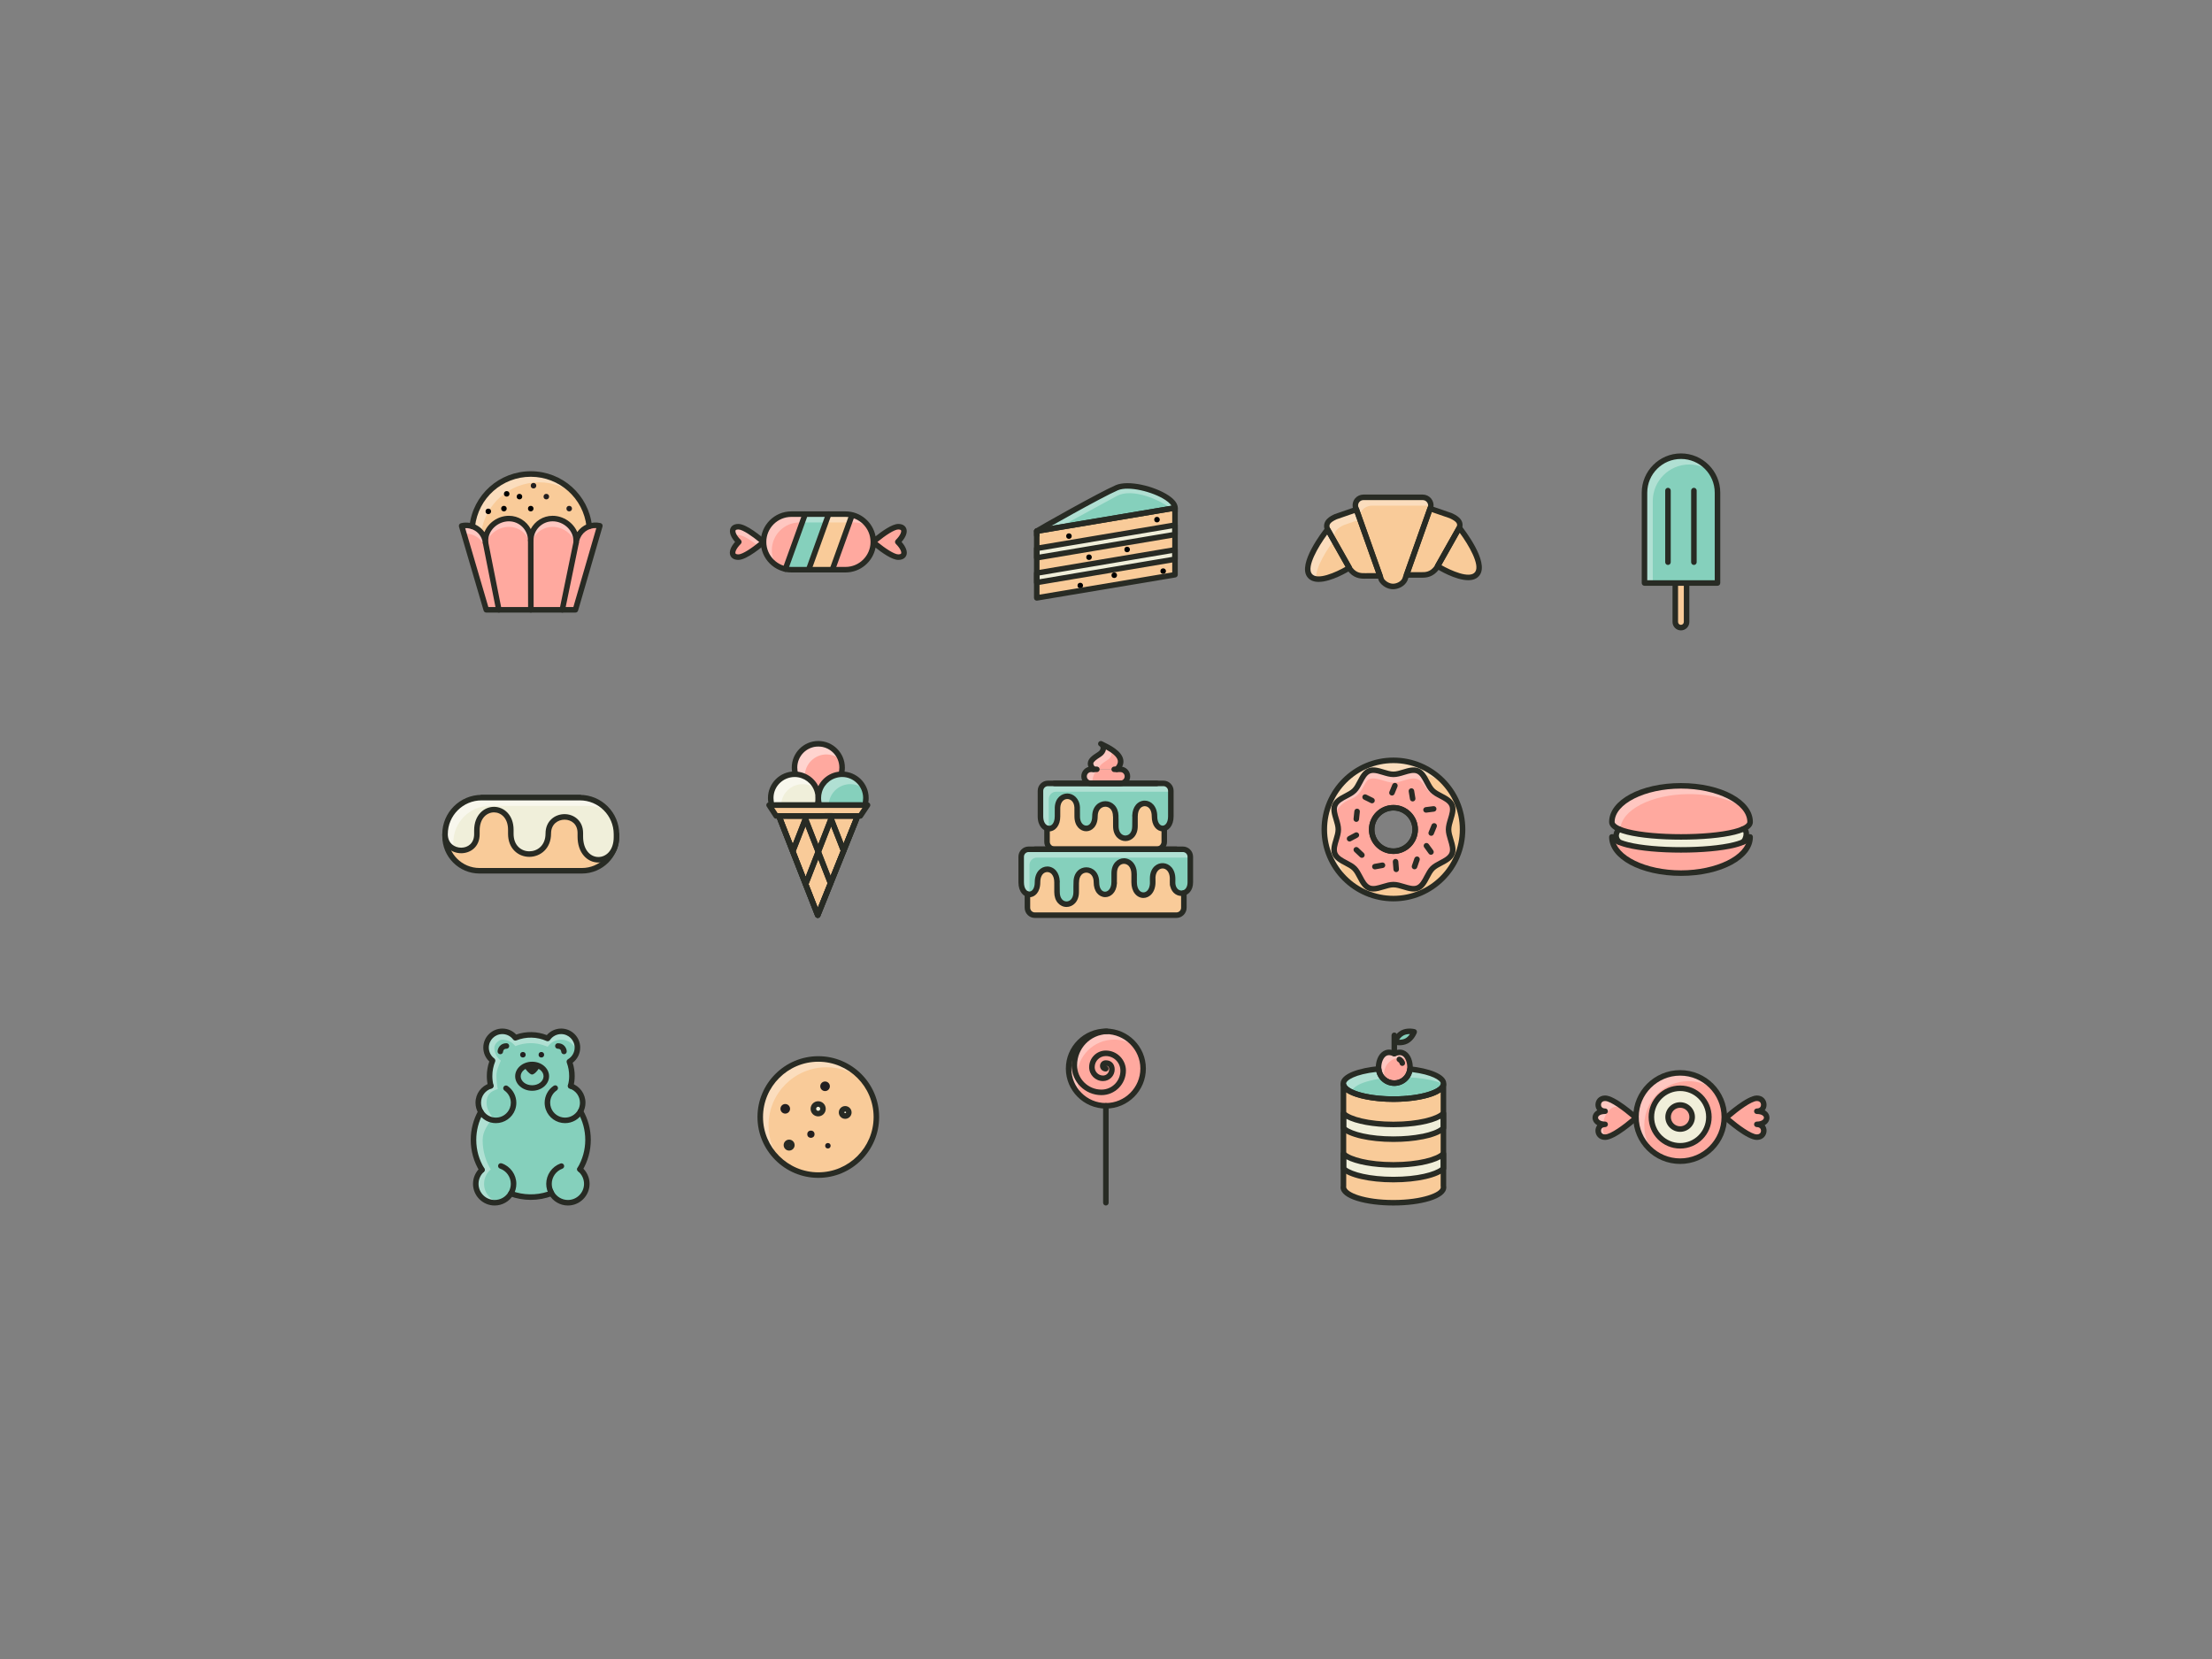 <?xml version="1.0" encoding="utf-8"?>
<!-- Generator: Adobe Illustrator 21.0.2, SVG Export Plug-In . SVG Version: 6.00 Build 0)  -->
<svg version="1.1" id="Layer_1" xmlns="http://www.w3.org/2000/svg" xmlns:xlink="http://www.w3.org/1999/xlink" x="0px" y="0px"
	 width="400px" height="300px" viewBox="0 0 400 300" style="enable-background:new 0 0 400 300;" xml:space="preserve">
<rect x="0" y="0" width="400" height="300" fill="#808080" stroke="none"/>
<style type="text/css">
	.st0{fill:#85D0BC;}
	.st1{opacity:0.35;}
	.st2{fill:#FFFFFF;}
	.st3{fill:#282B24;}
	.st4{fill:#231F20;}
	.st5{fill:#F9CB99;}
	.st6{fill:#FFA99F;}
	.st7{fill:#F0EFDA;}
	.st8{opacity:0.5;}
</style>
<g id="gummy_bear">
	<g>
		<g>
			<path class="st0" d="M106.332,206.205c0-1.889-0.518-3.653-1.407-5.173c0.012-0.02,0.027-0.038,0.038-0.059
				c0.261-0.462,0.41-0.996,0.41-1.565c0-1.334-0.823-2.468-1.986-2.945c0.151-0.59,0.24-1.205,0.24-1.842
				c0-0.972-0.193-1.898-0.533-2.749c0.791-0.526,1.323-1.413,1.323-2.436c0-1.625-1.318-2.943-2.943-2.943
				c-1.01,0-1.899,0.509-2.429,1.284c-0.171-0.07-0.345-0.133-0.522-0.191c-0.795-0.29-1.649-0.455-2.545-0.455
				c-0.985,0-1.927,0.192-2.788,0.539c-0.537-0.715-1.392-1.177-2.354-1.177c-1.625,0-2.943,1.318-2.943,2.943
				c0,0.962,0.462,1.817,1.177,2.354c-0.347,0.861-0.539,1.803-0.539,2.788c0,0.635,0.076,1.227,0.22,1.776l0.285,0
				c0.004,0.016,0.008,0.031,0.012,0.046l-0.297-0.047c-1.31,0.396-2.263,1.613-2.263,3.054c0,0.604,0.168,1.168,0.458,1.649
				c0.037,0.06,0.08,0.116,0.121,0.174c-0.818,1.474-1.286,3.169-1.286,4.974c0,1.949,0.552,3.764,1.494,5.317l-0.117,0.024
				c-0.689,0.626-1.121,1.527-1.121,2.53c0,1.888,1.529,3.418,3.417,3.418c1.245,0,2.333-0.665,2.931-1.659
				c0.007-0.011,0.011-0.023,0.018-0.034c1.137,0.434,2.366,0.681,3.655,0.681c1.299,0,2.538-0.251,3.682-0.691
				c0.592,1.018,1.694,1.703,2.957,1.703c1.887,0,3.417-1.529,3.417-3.418c0-1.055-0.479-1.996-1.231-2.624
				C105.796,209.915,106.332,208.125,106.332,206.205z"/>
		</g>
	</g>
	<g class="st1">
		<g>
			<path class="st2" d="M101.93,186.54c-0.149-0.027-0.3-0.046-0.456-0.046c-0.228,0-0.447,0.032-0.659,0.083
				c-0.099,0.023-0.19,0.06-0.285,0.092c-0.099,0.035-0.197,0.069-0.291,0.114c-0.124,0.058-0.239,0.125-0.352,0.199
				c-0.045,0.03-0.088,0.061-0.131,0.093c-0.132,0.096-0.256,0.197-0.37,0.313l0,0l0,0c-0.121,0.124-0.244,0.247-0.342,0.391
				c-0.171-0.07-0.345-0.133-0.522-0.191c-0.795-0.29-1.649-0.455-2.545-0.455c-0.276,0-0.548,0.019-0.816,0.048
				c-0.013,0.002-0.027,0.004-0.04,0.006c-0.675,0.077-1.324,0.24-1.932,0.485c-0.424-0.565-1.05-0.961-1.768-1.107
				c-0.19-0.041-0.384-0.07-0.587-0.07c-1.625,0-2.943,1.318-2.943,2.943c0,0.202,0.029,0.396,0.07,0.586
				c0.146,0.717,0.542,1.344,1.107,1.768c-0.347,0.861-0.539,1.803-0.539,2.788c0,0.635,0.076,1.227,0.22,1.776l0.285,0
				c0.004,0.016,0.008,0.031,0.012,0.046l-0.297-0.047c-1.31,0.396-2.263,1.613-2.263,3.054c0,0.604,0.168,1.168,0.458,1.649
				c0.037,0.06,0.08,0.116,0.121,0.174c-0.818,1.474-1.286,3.169-1.286,4.974c0,1.949,0.552,3.764,1.494,5.317l-0.117,0.024
				c-0.689,0.626-1.121,1.527-1.121,2.53c0,1.888,1.529,3.418,3.417,3.418c0.258,0,0.507-0.035,0.748-0.089
				c-1.524-0.343-2.665-1.7-2.665-3.329c0-1.003,0.432-1.905,1.121-2.53l0.117-0.024c-0.942-1.553-1.494-3.368-1.494-5.317
				c0-1.805,0.978-2.702,1.795-4.176c-0.118-0.065-0.63-0.972-0.63-0.972c-0.29-0.482-0.458-1.046-0.458-1.649
				c0-1.441,0.722-2.081,2.032-2.477c-0.144-0.548-0.25-1.756-0.25-2.391c0-0.985,0.453-1.888,0.8-2.75
				c-0.715-0.537-1.177-1.392-1.177-2.354c0-0.652,0.835-1.443,1.443-1.443c0.962,0,1.817,0.462,2.354,1.177
				c0.861-0.347,1.803-0.539,2.788-0.539c0.895,0,1.75,0.165,2.545,0.455c0.177,0.058,0.352,0.121,0.522,0.191
				c0.531-0.775,1.419-1.284,2.429-1.284c1.369,0,2.509,0.939,2.838,2.204c0.067-0.243,0.105-0.497,0.105-0.761
				C104.417,187.968,103.337,186.761,101.93,186.54z"/>
		</g>
	</g>
	<g>
		<g>
			<g>
				<path class="st3" d="M103.18,196.876c-0.046,0-0.092-0.006-0.139-0.02c-0.265-0.076-0.418-0.354-0.342-0.618
					c0.149-0.521,0.225-1.078,0.225-1.659c0-0.836-0.146-1.652-0.435-2.427c-0.085-0.229,0.006-0.484,0.216-0.606
					c0.747-0.436,1.211-1.244,1.211-2.109c0-1.347-1.096-2.442-2.443-2.442c-0.811,0-1.567,0.401-2.024,1.074
					c-0.136,0.201-0.399,0.271-0.619,0.175c-1.712-0.771-3.714-0.812-5.454-0.108c-0.208,0.083-0.451,0.018-0.587-0.164
					c-0.466-0.62-1.178-0.977-1.954-0.977c-1.347,0-2.443,1.096-2.443,2.442c0,0.775,0.356,1.488,0.978,1.955
					c0.181,0.136,0.248,0.376,0.164,0.586c-0.334,0.828-0.503,1.703-0.503,2.602c0,0.578,0.068,1.133,0.204,1.648
					c0.07,0.268-0.09,0.541-0.357,0.61c-0.266,0.072-0.54-0.089-0.61-0.356c-0.156-0.6-0.236-1.239-0.236-1.902
					c0-0.904,0.15-1.788,0.447-2.634c-0.694-0.648-1.085-1.544-1.085-2.509c0-1.898,1.545-3.442,3.443-3.442
					c0.965,0,1.86,0.391,2.509,1.084c1.78-0.623,3.778-0.589,5.532,0.099c0.65-0.747,1.595-1.183,2.598-1.183
					c1.898,0,3.443,1.544,3.443,3.442c0,1.08-0.513,2.097-1.362,2.742c0.245,0.773,0.369,1.579,0.369,2.4
					c0,0.675-0.089,1.325-0.264,1.935C103.597,196.734,103.397,196.876,103.18,196.876z"/>
			</g>
		</g>
		<g>
			<g>
				<path class="st3" d="M89.678,203.1c-1.304,0-2.486-0.667-3.162-1.783c-0.347-0.576-0.53-1.236-0.53-1.908
					c0-1.639,1.052-3.059,2.618-3.532c0.265-0.08,0.543,0.068,0.624,0.334c0.08,0.264-0.069,0.543-0.333,0.623
					c-1.142,0.346-1.908,1.38-1.908,2.575c0,0.49,0.133,0.972,0.386,1.392c0.492,0.813,1.354,1.3,2.305,1.3
					c1.126,0,2.142-0.71,2.529-1.768c0.108-0.295,0.163-0.605,0.163-0.924c0-0.882-0.433-1.709-1.159-2.212
					c-0.227-0.158-0.283-0.47-0.125-0.696s0.469-0.281,0.696-0.126c0.995,0.69,1.588,1.825,1.588,3.034
					c0,0.436-0.075,0.862-0.223,1.268C92.616,202.126,91.222,203.1,89.678,203.1z"/>
			</g>
		</g>
		<g>
			<g>
				<path class="st3" d="M89.452,217.994c-2.16,0-3.917-1.758-3.917-3.918c0-1.103,0.468-2.16,1.285-2.9
					c0.205-0.186,0.521-0.17,0.707,0.034c0.186,0.205,0.17,0.521-0.035,0.706c-0.608,0.552-0.957,1.339-0.957,2.16
					c0,1.609,1.308,2.918,2.917,2.918c1.033,0,1.969-0.529,2.502-1.417c0.272-0.451,0.416-0.97,0.416-1.501
					c0-1.245-0.791-2.354-1.967-2.759c-0.261-0.09-0.399-0.374-0.31-0.636c0.09-0.261,0.374-0.399,0.636-0.31
					c1.58,0.544,2.641,2.033,2.641,3.704c0,0.714-0.193,1.411-0.559,2.018C92.105,217.266,90.818,217.994,89.452,217.994z"/>
			</g>
		</g>
		<g>
			<g>
				<path class="st3" d="M102.695,217.994c-1.398,0-2.701-0.754-3.4-1.969c-0.339-0.593-0.518-1.267-0.518-1.949
					c0-1.64,1.034-3.118,2.574-3.68c0.259-0.093,0.547,0.039,0.641,0.299c0.095,0.259-0.039,0.546-0.298,0.641
					c-1.146,0.418-1.917,1.52-1.917,2.74c0,0.509,0.133,1.011,0.386,1.452c0.52,0.903,1.49,1.466,2.532,1.466
					c1.608,0,2.917-1.309,2.917-2.918c0-0.874-0.388-1.695-1.064-2.253c-0.213-0.176-0.243-0.491-0.067-0.704
					s0.491-0.244,0.704-0.067c0.907,0.749,1.428,1.851,1.428,3.024C106.611,216.237,104.854,217.994,102.695,217.994z"/>
			</g>
		</g>
		<g>
			<g>
				<path class="st3" d="M102.181,203.1c-1.567,0-2.968-0.994-3.485-2.474c-0.137-0.389-0.206-0.799-0.206-1.218
					c0-1.231,0.611-2.377,1.634-3.064c0.229-0.155,0.54-0.093,0.694,0.136c0.154,0.229,0.093,0.54-0.136,0.694
					c-0.746,0.501-1.191,1.337-1.191,2.234c0,0.306,0.05,0.604,0.15,0.887c0.377,1.08,1.398,1.805,2.542,1.805
					c0.97,0,1.87-0.526,2.347-1.372c0.226-0.4,0.345-0.856,0.345-1.319c0-1.166-0.743-2.193-1.85-2.558
					c-0.262-0.086-0.405-0.368-0.319-0.631c0.086-0.262,0.369-0.407,0.631-0.318c1.518,0.499,2.537,1.908,2.537,3.507
					c0,0.635-0.164,1.261-0.474,1.811C104.745,202.379,103.511,203.1,102.181,203.1z"/>
			</g>
		</g>
		<g>
			<g>
				<path class="st3" d="M96.225,197.249c-1.691,0-3.067-1.179-3.067-2.628s1.376-2.628,3.067-2.628s3.067,1.179,3.067,2.628
					S97.916,197.249,96.225,197.249z M96.225,192.993c-1.14,0-2.067,0.73-2.067,1.628s0.927,1.628,2.067,1.628
					s2.067-0.73,2.067-1.628S97.365,192.993,96.225,192.993z"/>
			</g>
		</g>
		<g>
			<g>
				<g>
					<path class="st3" d="M94.747,192.884c-0.01,0-0.01,0-0.02,0.01c0,0,0.93,1.42,1.49,1.41c0.6,0,1.47-1.43,1.47-1.43
						c-0.01-0.01-0.01-0.01-0.02-0.02L94.747,192.884z"/>
				</g>
			</g>
			<g>
				<g>
					<circle class="st4" cx="97.893" cy="190.73" r="0.5"/>
				</g>
			</g>
			<g>
				<g>
					<circle class="st4" cx="94.557" cy="190.73" r="0.5"/>
				</g>
			</g>
			<g>
				<g>
					<path class="st3" d="M87.157,212.046c-0.168,0-0.332-0.084-0.426-0.237c-1.052-1.706-1.608-3.673-1.608-5.687
						c0-1.862,0.479-3.698,1.386-5.31c0.135-0.241,0.438-0.328,0.681-0.19c0.241,0.135,0.326,0.44,0.19,0.681
						c-0.822,1.462-1.257,3.129-1.257,4.819c0,1.829,0.504,3.613,1.459,5.161c0.145,0.235,0.072,0.543-0.163,0.688
						C87.337,212.022,87.246,212.046,87.157,212.046z"/>
				</g>
			</g>
			<g>
				<g>
					<path class="st3" d="M104.865,211.938c-0.087,0-0.176-0.022-0.256-0.071c-0.237-0.142-0.314-0.449-0.172-0.686
						c0.913-1.523,1.396-3.272,1.396-5.059c0-1.721-0.45-3.415-1.302-4.9c-0.138-0.239-0.055-0.545,0.185-0.683
						c0.239-0.137,0.545-0.056,0.683,0.185c0.939,1.637,1.435,3.503,1.435,5.398c0,1.967-0.532,3.894-1.538,5.572
						C105.2,211.851,105.035,211.938,104.865,211.938z"/>
				</g>
			</g>
			<g>
				<g>
					<path class="st0" d="M99.512,215.325c0.061,0.157,0.134,0.308,0.216,0.452c-1.164,0.452-2.428,0.701-3.751,0.701
						c-1.265,0-2.475-0.226-3.595-0.642"/>
				</g>
				<g>
					<path class="st3" d="M95.977,216.978c-1.297,0-2.565-0.227-3.77-0.674c-0.259-0.096-0.391-0.384-0.294-0.643
						c0.096-0.26,0.383-0.393,0.643-0.295c2.065,0.767,4.396,0.81,6.484,0.126c-0.09-0.255,0.037-0.536,0.29-0.634
						c0.257-0.103,0.547,0.027,0.647,0.285c0.052,0.134,0.114,0.262,0.184,0.385c0.072,0.126,0.086,0.278,0.037,0.415
						c-0.048,0.137-0.154,0.246-0.29,0.299C98.657,216.731,97.334,216.978,95.977,216.978z"/>
				</g>
			</g>
			<g>
				<g>
					<path class="st3" d="M90.477,190.639c-0.011,0-0.021,0-0.032-0.001c-0.275-0.018-0.485-0.255-0.467-0.53
						c0.037-0.587,0.495-1.46,1.604-1.46c0.276,0,0.5,0.224,0.5,0.5s-0.224,0.5-0.5,0.5c-0.545,0-0.601,0.436-0.606,0.522
						C90.958,190.436,90.739,190.639,90.477,190.639z"/>
				</g>
			</g>
			<g>
				<g>
					<path class="st3" d="M101.986,190.639c-0.26,0-0.479-0.201-0.498-0.463c-0.015-0.16-0.104-0.528-0.607-0.528
						c-0.276,0-0.5-0.224-0.5-0.5s0.224-0.5,0.5-0.5c1.109,0,1.567,0.873,1.604,1.46c0.018,0.275-0.192,0.513-0.467,0.53
						C102.007,190.639,101.996,190.639,101.986,190.639z"/>
				</g>
			</g>
		</g>
	</g>
</g>
<g id="ice_cream2">
	<g>
		<g>
			<path class="st5" d="M304.987,105.463v7.01c0,0.564-0.457,1.021-1.021,1.021s-1.021-0.457-1.021-1.021v-7.01"/>
		</g>
		<path class="st3" d="M303.966,113.994c-0.839,0-1.521-0.682-1.521-1.521v-7.01c0-0.276,0.224-0.5,0.5-0.5s0.5,0.224,0.5,0.5v7.01
			c0,0.287,0.233,0.521,0.521,0.521s0.521-0.234,0.521-0.521v-7.01c0-0.276,0.224-0.5,0.5-0.5s0.5,0.224,0.5,0.5v7.01
			C305.487,113.312,304.805,113.994,303.966,113.994z"/>
	</g>
	<path class="st0" d="M303.977,82.494L303.977,82.494c-3.646,0-6.602,2.956-6.602,6.602v16.334h13.203V89.095
		C310.579,85.45,307.623,82.494,303.977,82.494z"/>
	<g class="st1">
		<g>
			<path class="st2" d="M298.876,90.595c0-3.646,2.956-6.602,6.602-6.602c1.44,0,2.768,0.466,3.853,1.249
				c-1.199-1.662-3.147-2.749-5.353-2.749c-3.646,0-6.602,2.956-6.602,6.602v16.334h1.5V90.595z"/>
		</g>
	</g>
	<g>
		<g>
			<path class="st3" d="M310.579,105.929h-13.203c-0.276,0-0.5-0.224-0.5-0.5V89.095c0-3.916,3.186-7.102,7.102-7.102
				s7.102,3.186,7.102,7.102v16.333C311.079,105.705,310.855,105.929,310.579,105.929z M297.876,104.929h12.203V89.095
				c0-3.364-2.737-6.102-6.102-6.102s-6.102,2.737-6.102,6.102V104.929z"/>
		</g>
	</g>
	<g>
		<g>
			<path class="st3" d="M301.621,102.162L301.621,102.162c-0.275,0-0.5-0.225-0.5-0.5V88.711c0-0.275,0.225-0.5,0.5-0.5l0,0
				c0.275,0,0.5,0.225,0.5,0.5v12.952C302.121,101.937,301.896,102.162,301.621,102.162z"/>
		</g>
	</g>
	<g>
		<g>
			<path class="st3" d="M306.312,102.162L306.312,102.162c-0.275,0-0.5-0.225-0.5-0.5V88.711c0-0.275,0.225-0.5,0.5-0.5l0,0
				c0.275,0,0.5,0.225,0.5,0.5v12.952C306.812,101.937,306.587,102.162,306.312,102.162z"/>
		</g>
	</g>
</g>
<g id="candy2">
	<g>
		<g>
			<g>
				<circle class="st6" cx="303.822" cy="201.994" r="7.984"/>
			</g>
		</g>
		<g>
			<g>
				<circle class="st7" cx="303.822" cy="201.994" r="5.2"/>
			</g>
		</g>
		<g>
			<g>
				<circle class="st6" cx="303.822" cy="201.994" r="2.177"/>
			</g>
		</g>
		<g>
			<g>
				<path class="st6" d="M295.838,202.135c0,0-3.938-3.536-5.576-3.536c-1.662,0-1.686,2.346,0,2.346c-2.444,0-2.315,2.37,0,2.37
					c-1.686,0-1.662,2.322,0,2.322C291.942,205.637,295.838,202.135,295.838,202.135z"/>
			</g>
		</g>
		<g>
			<g>
				<path class="st6" d="M312.117,202.135c0,0,3.938-3.536,5.576-3.536c1.662,0,1.686,2.346,0,2.346c2.444,0,2.315,2.37,0,2.37
					c1.686,0,1.662,2.322,0,2.322C316.012,205.637,312.117,202.135,312.117,202.135z"/>
			</g>
		</g>
	</g>
	<g id="light_11_" class="st1">
		<g>
			<g>
				<path class="st2" d="M290.05,202.385c0.094-0.391,0.919-2.23,2.107-2.23c0.943,0,2.253,1.117,3.531,2.112
					c0.093-0.081,0.15-0.132,0.15-0.132s-3.938-3.536-5.576-3.536c-1.662,0-1.686,2.346,0,2.346c-2.36,0-2.264,2.356-0.223,2.356
					C290.039,203.301,289.957,202.775,290.05,202.385z"/>
			</g>
		</g>
		<g>
			<g>
				<path class="st2" d="M290.018,203.36c-1.414,0.229-1.325,2.277,0.245,2.277c0.096,0,0.202-0.014,0.312-0.036
					C289.738,205.072,289.824,204.028,290.018,203.36z"/>
			</g>
		</g>
	</g>
	<g id="light_10_" class="st1">
		<g>
			<path class="st2" d="M297.338,203.494c0-4.41,3.575-7.984,7.984-7.984c1.822,0,3.496,0.617,4.84,1.645
				c-1.459-1.908-3.752-3.145-6.34-3.145c-4.41,0-7.984,3.575-7.984,7.984c0,2.588,1.236,4.881,3.145,6.34
				C297.955,206.99,297.338,205.316,297.338,203.494z"/>
		</g>
	</g>
	<g>
		<g>
			<g>
				<path class="st3" d="M317.692,206.137c-1.819,0-5.496-3.259-5.909-3.63c-0.105-0.095-0.166-0.23-0.166-0.372
					s0.061-0.277,0.166-0.372c0.418-0.375,4.131-3.664,5.909-3.664c1.152,0,1.756,0.845,1.756,1.68c0,0.366-0.113,0.712-0.321,0.993
					c0.072,0.041,0.142,0.085,0.206,0.133c0.409,0.301,0.645,0.739,0.645,1.202c0,0.518-0.291,1.038-0.857,1.366
					c0.217,0.29,0.328,0.645,0.328,0.997C319.448,205.298,318.845,206.137,317.692,206.137z M312.875,202.135
					c1.506,1.291,3.833,3.002,4.817,3.002c0.558,0,0.756-0.359,0.756-0.667c0-0.302-0.198-0.654-0.756-0.654
					c-0.276,0-0.5-0.224-0.5-0.5s0.224-0.5,0.5-0.5c0.835,0,1.285-0.365,1.285-0.709c0-0.146-0.082-0.283-0.237-0.396
					c-0.231-0.171-0.604-0.265-1.048-0.265c-0.276,0-0.5-0.224-0.5-0.5s0.224-0.5,0.5-0.5c0.558,0,0.756-0.345,0.756-0.667
					c0-0.313-0.198-0.68-0.756-0.68C316.733,199.099,314.394,200.83,312.875,202.135z"/>
			</g>
		</g>
		<g>
			<g>
				<path class="st3" d="M290.263,206.137c-1.152,0-1.756-0.839-1.756-1.667c0-0.367,0.116-0.715,0.329-0.996
					c-0.567-0.328-0.858-0.85-0.858-1.367c0-0.464,0.234-0.901,0.645-1.203c0.064-0.047,0.133-0.091,0.205-0.131
					c-0.212-0.29-0.32-0.644-0.32-0.994c0-0.835,0.604-1.68,1.756-1.68c1.777,0,5.491,3.289,5.909,3.664
					c0.105,0.095,0.166,0.23,0.166,0.372s-0.061,0.277-0.166,0.372C295.759,202.878,292.082,206.137,290.263,206.137z
					 M290.263,203.816c-0.558,0-0.756,0.353-0.756,0.654c0,0.308,0.198,0.667,0.756,0.667c0.985,0,3.312-1.711,4.817-3.002
					c-1.521-1.305-3.86-3.036-4.817-3.036c-0.558,0-0.756,0.366-0.756,0.68c0,0.322,0.198,0.667,0.756,0.667
					c0.276,0,0.5,0.224,0.5,0.5s-0.224,0.5-0.5,0.5c-0.444,0-0.816,0.094-1.049,0.265c-0.154,0.113-0.236,0.251-0.236,0.396
					c0,0.344,0.45,0.709,1.285,0.709c0.276,0,0.5,0.224,0.5,0.5S290.539,203.816,290.263,203.816z"/>
			</g>
		</g>
		<g>
			<g>
				<path class="st3" d="M303.822,210.479c-4.679,0-8.484-3.806-8.484-8.484s3.806-8.485,8.484-8.485s8.484,3.807,8.484,8.485
					S308.501,210.479,303.822,210.479z M303.822,194.509c-4.127,0-7.484,3.358-7.484,7.485s3.357,7.484,7.484,7.484
					s7.484-3.357,7.484-7.484S307.949,194.509,303.822,194.509z"/>
			</g>
		</g>
		<g>
			<g>
				<path class="st3" d="M303.822,207.695c-3.144,0-5.7-2.557-5.7-5.7s2.557-5.7,5.7-5.7s5.7,2.557,5.7,5.7
					S306.966,207.695,303.822,207.695z M303.822,197.294c-2.592,0-4.7,2.108-4.7,4.7s2.108,4.7,4.7,4.7s4.7-2.108,4.7-4.7
					S306.414,197.294,303.822,197.294z"/>
			</g>
		</g>
		<g>
			<g>
				<path class="st3" d="M303.822,204.67c-1.476,0-2.677-1.2-2.677-2.676s1.201-2.677,2.677-2.677s2.677,1.201,2.677,2.677
					S305.298,204.67,303.822,204.67z M303.822,200.318c-0.925,0-1.677,0.752-1.677,1.677c0,0.924,0.752,1.676,1.677,1.676
					s1.677-0.752,1.677-1.676C305.499,201.07,304.747,200.318,303.822,200.318z"/>
			</g>
		</g>
	</g>
</g>
<g id="lollipop">
	<g>
		<g>
			<circle class="st6" cx="199.977" cy="193.23" r="6.736"/>
		</g>
	</g>
	<g id="light_13_" class="st1">
		<g>
			<path class="st2" d="M194.741,194.73c0-3.72,3.016-6.736,6.736-6.736c1.477,0,2.839,0.481,3.949,1.287
				c-1.224-1.686-3.206-2.787-5.449-2.787c-3.72,0-6.736,3.016-6.736,6.736c0,2.243,1.101,4.225,2.787,5.449
				C195.222,197.569,194.741,196.207,194.741,194.73z"/>
		</g>
	</g>
	<g>
		<g>
			<g>
				<path class="st3" d="M199.179,198.035c-2.982,0-5.408-2.426-5.408-5.408c0-3.594,2.812-6.505,6.401-6.629
					c0.268-0.006,0.507,0.207,0.517,0.482c0.01,0.276-0.207,0.508-0.482,0.518c-3.048,0.104-5.435,2.577-5.435,5.629
					c0,2.431,1.978,4.408,4.408,4.408c1.889,0,3.425-1.537,3.425-3.427c0-1.455-1.185-2.64-2.64-2.64
					c-1.11,0-2.013,0.903-2.013,2.013c0,0.832,0.678,1.51,1.511,1.51c0.611,0,1.108-0.497,1.108-1.108c0-0.577-0.32-0.651-0.6-0.651
					c0.276,0,0.5,0.238,0.5,0.515s-0.224,0.515-0.5,0.515c-0.307,0-0.583-0.111-0.778-0.314c-0.18-0.187-0.278-0.436-0.278-0.699
					c0-0.492,0.37-1.016,1.056-1.016c0.972,0,1.6,0.648,1.6,1.651c0,1.162-0.946,2.108-2.108,2.108c-1.384,0-2.511-1.126-2.511-2.51
					c0-1.661,1.352-3.013,3.013-3.013c2.007,0,3.64,1.633,3.64,3.64C203.604,196.05,201.619,198.035,199.179,198.035z"/>
			</g>
		</g>
		<g>
			<g>
				<path class="st3" d="M199.977,200.466c-3.99,0-7.236-3.246-7.236-7.236c0-3.989,3.246-7.235,7.236-7.235
					c3.99,0,7.235,3.246,7.235,7.235C207.213,197.22,203.967,200.466,199.977,200.466z M199.977,186.994
					c-3.438,0-6.236,2.797-6.236,6.235s2.798,6.236,6.236,6.236c3.438,0,6.235-2.798,6.235-6.236S203.415,186.994,199.977,186.994z"
					/>
			</g>
		</g>
		<g>
			<g>
				<path class="st3" d="M199.977,217.994c-0.276,0-0.5-0.224-0.5-0.5v-17.528c0-0.276,0.224-0.5,0.5-0.5s0.5,0.224,0.5,0.5v17.528
					C200.477,217.771,200.254,217.994,199.977,217.994z"/>
			</g>
		</g>
	</g>
</g>
<g id="cookie_3_">
	<g>
		<g>
			<circle class="st5" cx="147.977" cy="201.994" r="10.5"/>
		</g>
	</g>
	<g id="light_14_" class="st1">
		<g>
			<path class="st2" d="M138.977,203.494c0-5.799,4.701-10.5,10.5-10.5c2.517,0,4.826,0.888,6.635,2.365
				c-1.925-2.358-4.853-3.865-8.135-3.865c-5.799,0-10.5,4.701-10.5,10.5c0,3.282,1.507,6.21,3.865,8.135
				C139.865,208.32,138.977,206.011,138.977,203.494z"/>
		</g>
	</g>
	<g>
		<g>
			<path class="st3" d="M147.977,212.994c-6.065,0-11-4.935-11-11s4.935-11,11-11s11,4.935,11,11S154.043,212.994,147.977,212.994z
				 M147.977,191.994c-5.514,0-10,4.486-10,10s4.486,10,10,10s10-4.486,10-10S153.492,191.994,147.977,191.994z"/>
		</g>
	</g>
	<g>
		<g>
			<g>
				<circle class="st4" cx="149.198" cy="196.434" r="0.868"/>
			</g>
		</g>
		<g>
			<g>
				<circle class="st7" cx="152.838" cy="201.165" r="0.656"/>
			</g>
			<g>
				<path class="st3" d="M152.838,202.321c-0.638,0-1.156-0.519-1.156-1.156s0.519-1.156,1.156-1.156s1.156,0.519,1.156,1.156
					S153.476,202.321,152.838,202.321z M152.838,201.008c-0.086,0-0.156,0.07-0.156,0.156c0,0.172,0.312,0.172,0.312,0
					C152.995,201.078,152.924,201.008,152.838,201.008z"/>
			</g>
		</g>
		<g>
			<g>
				<circle class="st4" cx="149.708" cy="207.189" r="0.492"/>
			</g>
		</g>
		<g>
			<g>
				<circle class="st4" cx="141.999" cy="200.508" r="0.868"/>
			</g>
		</g>
		<g>
			<g>
				<path class="st3" d="M142.701,208.063c-0.547,0-0.992-0.445-0.992-0.992s0.445-0.992,0.992-0.992s0.992,0.445,0.992,0.992
					S143.248,208.063,142.701,208.063z M142.693,207.071c0,0.004,0.003,0.008,0.008,0.008l0.492-0.008H142.693z"/>
			</g>
		</g>
		<g>
			<g>
				<circle class="st4" cx="146.638" cy="205.102" r="0.656"/>
			</g>
		</g>
		<g>
			<g>
				<circle class="st7" cx="147.951" cy="200.508" r="0.868"/>
			</g>
			<g>
				<path class="st3" d="M147.951,201.876c-0.755,0-1.369-0.613-1.369-1.368s0.614-1.369,1.369-1.369
					c0.754,0,1.368,0.614,1.368,1.369S148.705,201.876,147.951,201.876z M147.951,200.139c-0.203,0-0.369,0.166-0.369,0.369
					s0.166,0.368,0.369,0.368s0.368-0.165,0.368-0.368S148.154,200.139,147.951,200.139z"/>
			</g>
		</g>
	</g>
</g>
<g id="cake">
	<g>
		<g>
			<g>
				<path class="st5" d="M261.04,214.698c0,1.544-4.058,2.796-9.062,2.796c-5.006,0-9.064-1.252-9.064-2.796
					c0-0.071,0.009-0.14,0.025-0.209V196.17c0.347,1.446,4.261,2.587,9.039,2.587c4.786,0,8.704-1.144,9.039-2.594v18.334
					C261.033,214.563,261.04,214.63,261.04,214.698z"/>
			</g>
		</g>
		<g>
			<g>
				<path class="st0" d="M261.04,195.961c0,0.068-0.007,0.135-0.024,0.202c-0.334,1.45-4.253,2.594-9.039,2.594
					c-1.934,0-3.727-0.187-5.198-0.504h-0.001c-2.163-0.469-3.633-1.222-3.84-2.083c-0.016-0.069-0.025-0.139-0.025-0.209
					c0-1.257,2.687-2.319,6.384-2.671c0.136,1.445,1.353,2.577,2.834,2.577c1.471,0,2.681-1.116,2.832-2.546
					C258.502,193.701,261.04,194.74,261.04,195.961z"/>
			</g>
		</g>
		<g class="st1">
			<g>
				<g>
					<path class="st2" d="M244.414,197.586c0-0.068,0.007-0.135,0.023-0.202c0.334-1.45,4.253-2.594,9.039-2.594
						c1.934,0,3.727,0.187,5.198,0.504h0.001c0.935,0.203,1.73,0.461,2.36,0.756c-0.002-0.058-0.007-0.116-0.021-0.173
						c-0.207-0.861-1.677-1.613-3.84-2.083h-0.001c-1.471-0.317-3.264-0.504-5.198-0.504c-4.786,0-8.704,1.144-9.039,2.594
						c-0.016,0.067-0.023,0.134-0.023,0.202c0,0.569,0.557,1.098,1.505,1.54C244.419,197.612,244.414,197.599,244.414,197.586z"/>
				</g>
			</g>
			<g>
				<g>
					<path class="st2" d="M254.429,197.909c0.114,0.266,0.199,0.547,0.227,0.848c0.275-0.026,0.542-0.057,0.805-0.091
						C255.179,198.341,254.83,198.079,254.429,197.909z"/>
				</g>
			</g>
		</g>
		<g>
			<g>
				<path class="st7" d="M242.939,201.344c1.163,1.153,4.767,1.993,9.033,1.993c4.284,0,7.898-0.847,9.045-2.008v2.662
					c-0.625,0.634-1.987,1.175-3.791,1.535c-0.001,0-0.001,0-0.002,0c-1.499,0.298-3.308,0.473-5.251,0.473
					c-4.266,0-7.87-0.841-9.033-1.993V201.344z"/>
			</g>
		</g>
		<g>
			<g>
				<path class="st7" d="M261.017,211.297c-1.147,1.161-4.761,2.008-9.045,2.008c-4.266,0-7.87-0.841-9.033-1.993v-2.662
					c1.163,1.153,4.767,1.993,9.033,1.993c4.284,0,7.898-0.847,9.045-2.008V211.297z"/>
			</g>
		</g>
		<g>
			<g>
				<path class="st6" d="M254.98,193.019c0,0.102-0.005,0.203-0.016,0.302c-0.151,1.43-1.361,2.546-2.832,2.546
					c-1.481,0-2.698-1.132-2.834-2.577c-0.01-0.089-0.014-0.18-0.014-0.271c0-1.573,0.991-3.384,2.848-2.476
					C254.073,189.635,254.98,191.446,254.98,193.019z"/>
			</g>
		</g>
		<g>
			<g>
				<path class="st0" d="M255.733,186.591c0,0-1.163-0.316-2.131,0.189c-0.968,0.505-1.375,1.639-1.375,1.639
					s1.163,0.316,2.131-0.189C255.326,187.726,255.733,186.591,255.733,186.591z"/>
			</g>
		</g>
	</g>
	<g id="light_12_" class="st1">
		<g>
			<path class="st2" d="M250.285,194.147c0-0.102,0.005-0.203,0.016-0.302c0.151-1.43,1.361-2.546,2.832-2.546
				c0.526,0,1.014,0.148,1.437,0.396c-0.497-0.832-1.397-1.396-2.437-1.396c-1.471,0-2.681,1.116-2.832,2.546
				c-0.011,0.099-0.016,0.201-0.016,0.302c0,1.089,0.437,2.292,1.349,2.627C250.401,195.288,250.285,194.704,250.285,194.147z"/>
		</g>
	</g>
	<g>
		<g>
			<g>
				<path class="st3" d="M252.133,191.014c-0.276,0-0.5-0.224-0.5-0.5v-3.302c0-0.276,0.224-0.5,0.5-0.5s0.5,0.224,0.5,0.5v3.302
					C252.633,190.79,252.409,191.014,252.133,191.014z"/>
			</g>
		</g>
		<g>
			<g>
				<path class="st3" d="M253.069,189.017c-0.541,0-0.942-0.106-0.973-0.114c-0.135-0.036-0.248-0.127-0.312-0.251
					s-0.074-0.269-0.027-0.4c0.02-0.054,0.485-1.325,1.614-1.914c1.128-0.588,2.438-0.242,2.493-0.229
					c0.135,0.036,0.248,0.128,0.312,0.251c0.064,0.124,0.074,0.269,0.027,0.4c-0.02,0.054-0.486,1.325-1.614,1.914
					C254.075,188.943,253.523,189.017,253.069,189.017z M253.001,188.017c0.335-0.003,0.754-0.035,1.126-0.229
					c0.37-0.193,0.646-0.512,0.832-0.793c-0.335-0.003-0.754,0.036-1.125,0.229S253.187,187.736,253.001,188.017z"/>
			</g>
		</g>
		<g>
			<g>
				<path class="st3" d="M253.582,192.751c-0.245,0-0.46-0.182-0.494-0.432c-0.021-0.078-0.172-0.259-0.251-0.295
					c-0.25-0.114-0.364-0.41-0.252-0.66c0.111-0.252,0.404-0.366,0.653-0.256c0.399,0.175,0.784,0.667,0.84,1.074
					c0.038,0.273-0.153,0.526-0.427,0.563C253.628,192.749,253.605,192.751,253.582,192.751z"/>
			</g>
		</g>
		<g>
			<g>
				<path class="st3" d="M252.133,196.366c-1.737,0-3.17-1.303-3.332-3.03c-0.011-0.099-0.016-0.207-0.016-0.317
					c0-0.959,0.352-2.298,1.344-2.917c0.415-0.259,1.091-0.477,2.008-0.105c0.947-0.37,1.632-0.152,2.048,0.112
					c0.955,0.608,1.296,1.902,1.296,2.91c0,0.12-0.006,0.239-0.019,0.355C255.281,195.079,253.85,196.366,252.133,196.366z
					 M251.191,190.8c-0.195,0-0.373,0.05-0.533,0.15c-0.514,0.321-0.873,1.172-0.873,2.068c0,0.073,0.003,0.145,0.011,0.216
					c0.114,1.219,1.119,2.132,2.337,2.132c1.204,0,2.208-0.902,2.335-2.099c0.009-0.082,0.013-0.166,0.013-0.249
					c0-0.919-0.335-1.749-0.833-2.066c-0.34-0.215-0.776-0.201-1.303,0.043c-0.137,0.064-0.295,0.062-0.432-0.004
					C251.652,190.865,251.411,190.8,251.191,190.8z"/>
			</g>
		</g>
		<g>
			<g>
				<path class="st3" d="M251.972,213.805c-4.323,0-8.095-0.859-9.385-2.138c-0.094-0.095-0.147-0.222-0.147-0.355v-2.662
					c0-0.202,0.121-0.384,0.308-0.462c0.187-0.077,0.4-0.036,0.545,0.106c0.926,0.919,4.205,1.849,8.68,1.849
					c4.499,0,7.777-0.936,8.689-1.859c0.143-0.144,0.361-0.186,0.545-0.111c0.188,0.077,0.311,0.26,0.311,0.463v2.662
					c0,0.132-0.052,0.258-0.145,0.352C260.099,212.939,256.321,213.805,251.972,213.805z M243.439,211.088
					c1.093,0.873,4.271,1.717,8.532,1.717c4.288,0,7.466-0.85,8.545-1.729v-1.472c-1.717,0.94-4.935,1.538-8.545,1.538
					c-3.597,0-6.811-0.595-8.532-1.53V211.088z M261.017,211.297h0.01H261.017z"/>
			</g>
		</g>
		<g>
			<g>
				<path class="st3" d="M251.977,217.994c-4.752,0-9.563-1.132-9.563-3.296c0-0.087,0.009-0.175,0.025-0.263V196.17
					c0-0.254,0.189-0.467,0.441-0.496c0.247-0.038,0.485,0.133,0.545,0.38c0.216,0.899,3.385,2.202,8.552,2.202
					c5.18,0,8.344-1.305,8.552-2.206c0.057-0.247,0.278-0.412,0.544-0.385c0.253,0.029,0.443,0.243,0.443,0.497v18.28
					c0.016,0.082,0.023,0.166,0.023,0.256C261.54,216.863,256.729,217.994,251.977,217.994z M243.439,197.518v16.971
					c0,0.039-0.005,0.078-0.014,0.116c-0.012,1.03,3.324,2.39,8.552,2.39c5.227,0,8.562-1.359,8.562-2.296
					c0-0.031-0.003-0.058-0.009-0.081c-0.01-0.039-0.015-0.08-0.015-0.121v-16.979c-1.687,1.146-5.196,1.739-8.539,1.739
					C248.639,199.256,245.127,198.663,243.439,197.518z"/>
			</g>
		</g>
		<g>
			<g>
				<path class="st3" d="M251.972,206.5c-4.324,0-8.095-0.859-9.385-2.14c-0.095-0.094-0.147-0.222-0.147-0.354v-2.662
					c0-0.202,0.121-0.384,0.308-0.462c0.187-0.076,0.4-0.037,0.545,0.107c0.926,0.918,4.204,1.849,8.68,1.849
					c4.499,0,7.776-0.936,8.689-1.86c0.143-0.145,0.361-0.185,0.545-0.111c0.188,0.077,0.311,0.26,0.311,0.463v2.662
					c0,0.132-0.052,0.258-0.144,0.352c-0.879,0.891-2.688,1.401-4.05,1.674c-0.032,0.007-0.067,0.01-0.101,0.01
					C255.734,206.333,253.885,206.5,251.972,206.5z M243.439,203.782c1.092,0.874,4.27,1.718,8.532,1.718
					c1.849,0,3.631-0.16,5.153-0.464c0.032-0.007,0.067-0.01,0.101-0.01c1.479-0.305,2.688-0.76,3.291-1.256v-1.472
					c-1.718,0.941-4.935,1.539-8.545,1.539c-3.597,0-6.811-0.595-8.532-1.531V203.782z"/>
			</g>
		</g>
		<g>
			<g>
				<path class="st3" d="M251.977,199.256c-1.907,0-3.741-0.178-5.303-0.516c-1.749-0.378-3.9-1.111-4.222-2.454
					c-0.026-0.108-0.039-0.218-0.039-0.326c0-1.855,3.532-2.854,6.837-3.169c0.143-0.009,0.265,0.028,0.366,0.112
					c0.103,0.085,0.167,0.207,0.18,0.339c0.113,1.211,1.118,2.124,2.336,2.124c1.204,0,2.208-0.902,2.335-2.099
					c0.014-0.132,0.08-0.253,0.183-0.336c0.104-0.084,0.231-0.123,0.368-0.108c3.152,0.339,6.521,1.341,6.521,3.137
					c0,0.114-0.013,0.22-0.038,0.323C261.053,198.232,256.37,199.256,251.977,199.256z M248.886,193.835
					c-3.77,0.427-5.472,1.483-5.472,2.125c0.124,0.561,1.097,1.289,3.47,1.804c1.495,0.322,3.257,0.492,5.094,0.492
					c5.18,0,8.344-1.305,8.552-2.206l0.011-0.09c0-0.613-1.608-1.639-5.169-2.089c-0.379,1.452-1.692,2.495-3.238,2.495
					C250.567,196.366,249.249,195.309,248.886,193.835z"/>
			</g>
		</g>
	</g>
</g>
<g id="macaroon">
	<g>
		<g>
			<g>
				<path class="st6" d="M316.384,151.349h0.093c0,3.61-5.597,6.537-12.499,6.537c-6.903,0-12.499-2.926-12.499-6.537h0.088"/>
			</g>
		</g>
		<g>
			<g>
				<path class="st7" d="M292.516,149.933c0,0-0.274,0.811-0.274,2.279c2.631,1.74,22.248,1.404,23.544-0.261
					c0,0,0.477-1.106-0.624-2.018C313.123,151.661,294.201,152.372,292.516,149.933z"/>
			</g>
		</g>
		<g>
			<g>
				<path class="st6" d="M316.474,148.638c0,0.501-0.483,0.932-1.313,1.294c-0.424,0.185-0.94,0.353-1.527,0.501
					c-4.81,1.215-14.507,1.215-19.317,0c-0.588-0.148-1.103-0.316-1.527-0.501c-0.83-0.362-1.313-0.793-1.313-1.294
					c0-3.61,5.596-6.537,12.499-6.537C310.879,142.102,316.474,145.028,316.474,148.638z"/>
			</g>
		</g>
	</g>
	<g id="light_9_" class="st1">
		<g>
			<path class="st2" d="M305.476,143.602c4.226,0,7.955,1.1,10.217,2.779c-1.759-2.496-6.334-4.279-11.717-4.279
				c-6.903,0-12.499,2.926-12.499,6.537c0,0.501,0.483,0.932,1.313,1.294c0.06,0.026,0.136,0.05,0.2,0.075
				C293.124,146.459,298.657,143.602,305.476,143.602z"/>
		</g>
	</g>
	<g>
		<g>
			<g>
				<path class="st3" d="M303.978,158.386c-7.289,0-12.998-3.091-12.998-7.037c0-0.276,0.224-0.5,0.5-0.5s0.543,0.224,0.543,0.5
					c0,0.073-0.012,0.143-0.036,0.205c0.224,3.182,5.624,5.832,11.991,5.832c6.382,0,11.793-2.662,11.993-5.854
					c-0.026-0.057-0.041-0.119-0.041-0.183c0-0.276,0.177-0.5,0.453-0.5h0.094c0.276,0,0.5,0.224,0.5,0.5
					C316.977,155.295,311.267,158.386,303.978,158.386z"/>
			</g>
		</g>
		<g>
			<g>
				<path class="st3" d="M303.975,151.837c-3.68,0-7.358-0.306-9.78-0.918c-0.623-0.157-1.163-0.334-1.605-0.528
					c-1.069-0.466-1.612-1.056-1.612-1.752c0-3.946,5.709-7.037,12.998-7.037s12.999,3.091,12.999,7.037
					c0,0.697-0.543,1.287-1.614,1.753c-0.441,0.193-0.981,0.371-1.604,0.528C311.334,151.531,307.654,151.837,303.975,151.837z
					 M303.975,142.602c-6.504,0-11.998,2.765-11.998,6.037c0,0.247,0.379,0.56,1.013,0.836c0.393,0.172,0.88,0.332,1.449,0.475
					c4.725,1.193,14.348,1.193,19.072,0c0.569-0.143,1.057-0.303,1.449-0.475c0.635-0.276,1.014-0.589,1.014-0.836
					C315.975,145.366,310.479,142.602,303.975,142.602z"/>
			</g>
		</g>
		<g>
			<g>
				<g>
					<path class="st3" d="M303.975,154.183c-3.68,0-7.358-0.306-9.78-0.918c-1.716-0.434-2.721-0.987-3.075-1.691
						c-0.123-0.247-0.023-0.547,0.223-0.671c0.245-0.123,0.547-0.026,0.672,0.223c0.096,0.192,0.525,0.69,2.425,1.17
						c4.725,1.193,14.348,1.193,19.072,0c1.9-0.48,2.329-0.978,2.425-1.169c0.125-0.247,0.428-0.344,0.671-0.224
						c0.247,0.124,0.347,0.424,0.224,0.671c-0.353,0.705-1.358,1.258-3.075,1.692C311.334,153.877,307.654,154.183,303.975,154.183z
						"/>
				</g>
			</g>
			<g>
				<g>
					<path class="st3" d="M292.765,152.76c-0.128,0-0.256-0.049-0.354-0.146c-0.899-0.899-0.89-2.118,0.025-3.034
						c0.195-0.195,0.512-0.195,0.707,0c0.195,0.195,0.195,0.512,0,0.708c-0.247,0.248-0.745,0.901-0.025,1.62
						c0.195,0.195,0.195,0.512,0,0.707C293.02,152.711,292.892,152.76,292.765,152.76z"/>
				</g>
			</g>
			<g>
				<g>
					<path class="st3" d="M315.253,152.712c-0.128,0-0.256-0.049-0.354-0.146c-0.195-0.195-0.195-0.512,0-0.707
						c0.328-0.328,0.469-1.042,0.339-1.355c-0.029-0.07-0.042-0.07-0.077-0.07c-0.276,0-0.5-0.224-0.5-0.5s0.224-0.5,0.5-0.5
						c0.455,0,0.82,0.25,1.001,0.688c0.295,0.712,0.035,1.855-0.556,2.445C315.509,152.663,315.381,152.712,315.253,152.712z"/>
				</g>
			</g>
		</g>
	</g>
</g>
<g id="donut_1_">
	<g>
		<g>
			<g>
				<path class="st5" d="M251.977,137.494c-6.9,0-12.5,5.6-12.5,12.5c0,6.9,5.6,12.5,12.5,12.5c6.9,0,12.5-5.6,12.5-12.5
					C264.477,143.094,258.877,137.494,251.977,137.494z M251.977,153.924c-2.17,0-3.93-1.76-3.93-3.93c0-2.17,1.76-3.93,3.93-3.93
					c2.17,0,3.93,1.76,3.93,3.93C255.907,152.164,254.147,153.924,251.977,153.924z"/>
			</g>
		</g>
		<g id="light_8_" class="st1">
			<g>
				<g>
					<path class="st2" d="M242.007,151.494c0-6.9,4.478-11.72,11.378-11.72c3.068,0,5.968,0.331,8.144,2.168
						c-2.294-2.718-5.72-4.449-9.552-4.449c-6.9,0-12.5,5.6-12.5,12.5c0,3.832,1.731,7.258,4.449,9.552
						C242.088,157.37,242.007,154.562,242.007,151.494z"/>
				</g>
			</g>
		</g>
		<g>
			<g>
				<path class="st6" d="M262.567,145.604c-0.54-1.31-2.55-1.67-3.54-2.66c-0.99-0.99-1.35-3-2.66-3.54
					c-1.27-0.52-2.94,0.62-4.39,0.62c-1.45,0-3.12-1.14-4.39-0.62c-1.31,0.54-1.67,2.55-2.66,3.54c-0.99,0.99-3,1.35-3.54,2.66
					c-0.52,1.27,0.62,2.94,0.62,4.39s-1.14,3.12-0.62,4.39c0.54,1.31,2.55,1.67,3.54,2.66c0.99,0.99,1.35,3,2.66,3.54
					c1.27,0.52,2.94-0.62,4.39-0.62c1.45,0,3.12,1.14,4.39,0.62c1.31-0.54,1.67-2.55,2.66-3.54s3-1.35,3.54-2.66
					c0.52-1.27-0.62-2.94-0.62-4.39S263.087,146.874,262.567,145.604z M251.977,153.924c-2.17,0-3.93-1.76-3.93-3.93
					c0-2.17,1.76-3.93,3.93-3.93c2.17,0,3.93,1.76,3.93,3.93C255.907,152.164,254.147,153.924,251.977,153.924z"/>
			</g>
		</g>
		<g class="st1">
			<g>
				<path class="st2" d="M241.387,147.104c1.695-2.876,2.914-2.157,4.179-3.422c0.99-0.99,1.285-2.469,2.021-2.778
					c1.265-0.531,2.94,0.62,4.39,0.62c1.45,0,3.12-1.14,4.39-0.62c1.31,0.54,1.378,2.33,3.121,2.996
					c-0.178-0.471-0.229-0.666-0.461-0.956c-0.874-1.094-1.35-3-2.66-3.54c-1.27-0.52-2.94,0.62-4.39,0.62
					c-1.45,0-3.12-1.14-4.39-0.62c-1.31,0.54-1.67,2.55-2.66,3.54c-0.99,0.99-3,1.35-3.54,2.66
					c-0.199,0.485-0.154,1.029-0.024,1.597C241.373,147.169,241.369,147.133,241.387,147.104z"/>
			</g>
		</g>
	</g>
	<path class="st3" d="M251.977,162.994c-7.168,0-13-5.832-13-13c0-7.168,5.832-13,13-13s13,5.832,13,13
		C264.977,157.162,259.145,162.994,251.977,162.994z M251.977,137.994c-6.617,0-12,5.383-12,12c0,6.617,5.383,12,12,12
		s12-5.383,12-12C263.977,143.377,258.594,137.994,251.977,137.994z M251.977,154.424c-2.442,0-4.43-1.987-4.43-4.43
		c0-2.443,1.987-4.43,4.43-4.43s4.43,1.987,4.43,4.43C256.406,152.437,254.419,154.424,251.977,154.424z M251.977,146.564
		c-1.892,0-3.43,1.539-3.43,3.43s1.538,3.43,3.43,3.43s3.43-1.538,3.43-3.43S253.868,146.564,251.977,146.564z"/>
	<path class="st3" d="M248.331,161.22c-0.317,0-0.63-0.05-0.934-0.174c-0.95-0.392-1.442-1.33-1.919-2.237
		c-0.287-0.548-0.56-1.067-0.905-1.413s-0.864-0.617-1.412-0.905c-0.907-0.476-1.846-0.968-2.236-1.917
		c-0.375-0.914-0.072-1.908,0.221-2.87c0.186-0.611,0.361-1.189,0.361-1.71s-0.176-1.099-0.361-1.71
		c-0.293-0.962-0.596-1.957-0.222-2.869c0.392-0.95,1.33-1.442,2.237-1.918c0.548-0.288,1.066-0.56,1.412-0.905
		s0.618-0.864,0.905-1.413c0.477-0.907,0.969-1.845,1.918-2.236c0.913-0.375,1.907-0.073,2.869,0.221
		c0.585,0.178,1.189,0.361,1.711,0.361s1.126-0.184,1.711-0.361c0.961-0.292,1.954-0.593,2.868-0.221
		c0.951,0.392,1.443,1.331,1.92,2.238c0.287,0.548,0.56,1.066,0.904,1.412c0.346,0.346,0.864,0.617,1.412,0.905
		c0.907,0.476,1.846,0.968,2.236,1.917l0.001,0.001c0.374,0.913,0.071,1.907-0.222,2.869c-0.186,0.611-0.361,1.189-0.361,1.71
		s0.176,1.099,0.361,1.71c0.293,0.962,0.596,1.957,0.222,2.869c-0.392,0.95-1.33,1.442-2.237,1.918
		c-0.548,0.288-1.066,0.56-1.412,0.905c-0.345,0.346-0.617,0.863-0.904,1.412c-0.477,0.907-0.969,1.846-1.919,2.237
		c-0.914,0.374-1.908,0.072-2.869-0.221c-0.585-0.178-1.189-0.361-1.711-0.361s-1.126,0.184-1.711,0.361
		C249.624,161.021,248.968,161.22,248.331,161.22z M248.334,139.768c-0.2,0-0.388,0.029-0.558,0.099
		c-0.612,0.252-1.001,0.992-1.412,1.776c-0.31,0.59-0.631,1.201-1.084,1.655c-0.453,0.453-1.064,0.774-1.654,1.083
		c-0.784,0.411-1.524,0.8-1.777,1.413c-0.238,0.583,0,1.367,0.253,2.198c0.199,0.654,0.405,1.331,0.405,2.001
		s-0.206,1.347-0.405,2.001c-0.253,0.831-0.491,1.616-0.252,2.199c0.252,0.612,0.992,1.001,1.776,1.412
		c0.59,0.31,1.201,0.63,1.654,1.083c0.453,0.454,0.774,1.064,1.084,1.655c0.411,0.784,0.8,1.523,1.413,1.776
		c0.585,0.238,1.367,0,2.197-0.252c0.655-0.199,1.332-0.405,2.002-0.405s1.347,0.206,2.002,0.405
		c0.83,0.252,1.615,0.491,2.198,0.252c0.613-0.252,1.002-0.993,1.413-1.777c0.31-0.59,0.63-1.201,1.083-1.654
		s1.064-0.774,1.654-1.083c0.784-0.411,1.524-0.8,1.777-1.413c0.238-0.583,0-1.367-0.253-2.198
		c-0.199-0.654-0.405-1.331-0.405-2.001s0.206-1.347,0.405-2.001c0.253-0.831,0.491-1.616,0.252-2.199
		c-0.253-0.613-0.993-1.001-1.776-1.412c-0.59-0.31-1.201-0.63-1.654-1.083s-0.773-1.063-1.083-1.654
		c-0.411-0.784-0.8-1.524-1.414-1.777c-0.586-0.239-1.367,0-2.197,0.252c-0.655,0.199-1.332,0.405-2.002,0.405
		s-1.347-0.206-2.002-0.405C249.387,139.94,248.82,139.768,248.334,139.768z M251.976,154.424c-2.442,0-4.43-1.987-4.43-4.43
		s1.987-4.43,4.43-4.43s4.43,1.987,4.43,4.43S254.419,154.424,251.976,154.424z M251.976,146.564c-1.892,0-3.43,1.539-3.43,3.43
		s1.538,3.43,3.43,3.43s3.43-1.539,3.43-3.43S253.868,146.564,251.976,146.564z"/>
	<g>
		<g>
			<g>
				<path class="st3" d="M255.457,144.925c-0.24,0-0.452-0.173-0.492-0.418l-0.229-1.381c-0.045-0.272,0.139-0.53,0.411-0.575
					c0.276-0.048,0.53,0.139,0.575,0.412l0.229,1.381c0.045,0.272-0.139,0.53-0.411,0.575
					C255.512,144.923,255.484,144.925,255.457,144.925z"/>
			</g>
		</g>
		<g>
			<g>
				<path class="st3" d="M248.105,145.261c-0.075,0-0.15-0.017-0.222-0.052l-1.254-0.622c-0.248-0.123-0.349-0.422-0.227-0.67
					c0.124-0.248,0.425-0.348,0.67-0.226l1.254,0.622c0.248,0.123,0.349,0.422,0.227,0.67
					C248.466,145.159,248.289,145.261,248.105,145.261z"/>
			</g>
		</g>
		<g>
			<g>
				<path class="st3" d="M245.261,148.623c-0.018,0-0.036-0.001-0.054-0.003c-0.274-0.029-0.474-0.275-0.444-0.55l0.147-1.392
					c0.029-0.275,0.279-0.476,0.55-0.444c0.274,0.029,0.474,0.275,0.444,0.55l-0.147,1.392
					C245.729,148.432,245.513,148.623,245.261,148.623z"/>
			</g>
		</g>
		<g>
			<g>
				<path class="st3" d="M244.044,152.168c-0.178,0-0.351-0.096-0.44-0.264c-0.131-0.243-0.039-0.546,0.204-0.677l1.234-0.661
					c0.242-0.129,0.546-0.039,0.677,0.205c0.131,0.243,0.039,0.546-0.204,0.677l-1.234,0.661
					C244.205,152.149,244.124,152.168,244.044,152.168z"/>
			</g>
		</g>
		<g>
			<g>
				<path class="st3" d="M251.71,143.861c-0.063,0-0.128-0.012-0.19-0.038c-0.256-0.105-0.377-0.398-0.271-0.653l0.534-1.294
					c0.104-0.255,0.397-0.375,0.652-0.271c0.256,0.105,0.377,0.398,0.271,0.653l-0.534,1.294
					C252.093,143.744,251.906,143.861,251.71,143.861z"/>
			</g>
		</g>
		<g>
			<g>
				<path class="st3" d="M258.807,151.141c-0.063,0-0.128-0.012-0.19-0.038c-0.256-0.105-0.377-0.398-0.271-0.653l0.534-1.294
					c0.104-0.255,0.396-0.374,0.652-0.271c0.256,0.105,0.377,0.398,0.271,0.653l-0.534,1.294
					C259.189,151.025,259.003,151.141,258.807,151.141z"/>
			</g>
		</g>
		<g>
			<g>
				<path class="st3" d="M246.276,155.125c-0.123,0-0.247-0.045-0.344-0.137l-1.017-0.962c-0.2-0.19-0.209-0.506-0.02-0.707
					c0.189-0.2,0.506-0.21,0.707-0.02l1.017,0.962c0.2,0.19,0.209,0.506,0.02,0.707
					C246.541,155.073,246.409,155.125,246.276,155.125z"/>
			</g>
		</g>
		<g>
			<g>
				<path class="st3" d="M252.477,157.706c-0.257,0-0.476-0.198-0.497-0.459l-0.115-1.396c-0.023-0.275,0.182-0.517,0.457-0.54
					c0.245-0.024,0.517,0.181,0.539,0.458l0.115,1.396c0.023,0.275-0.182,0.517-0.457,0.54
					C252.506,157.706,252.492,157.706,252.477,157.706z"/>
			</g>
		</g>
		<g>
			<g>
				<path class="st3" d="M258.767,154.57c-0.154,0-0.307-0.071-0.404-0.206l-0.824-1.132c-0.162-0.224-0.113-0.536,0.11-0.699
					c0.223-0.161,0.536-0.113,0.698,0.11l0.824,1.132c0.162,0.224,0.113,0.536-0.11,0.699
					C258.972,154.538,258.869,154.57,258.767,154.57z"/>
			</g>
		</g>
		<g>
			<g>
				<path class="st3" d="M255.788,157.198c-0.055,0-0.109-0.009-0.163-0.027c-0.262-0.09-0.399-0.375-0.31-0.636l0.458-1.323
					c0.09-0.261,0.379-0.396,0.636-0.309c0.262,0.09,0.399,0.375,0.31,0.636l-0.458,1.323
					C256.189,157.068,255.995,157.198,255.788,157.198z"/>
			</g>
		</g>
		<g>
			<g>
				<path class="st3" d="M248.619,157.213c-0.237,0-0.447-0.169-0.491-0.412c-0.049-0.271,0.132-0.532,0.403-0.581l1.378-0.248
					c0.275-0.05,0.531,0.132,0.581,0.404c0.049,0.271-0.132,0.532-0.403,0.581l-1.378,0.248
					C248.679,157.21,248.648,157.213,248.619,157.213z"/>
			</g>
		</g>
		<g>
			<g>
				<path class="st3" d="M257.869,146.952c-0.248,0-0.463-0.185-0.495-0.438c-0.034-0.274,0.16-0.524,0.434-0.559l1.389-0.175
					c0.266-0.033,0.523,0.159,0.559,0.434c0.034,0.274-0.16,0.524-0.434,0.559l-1.389,0.175
					C257.911,146.951,257.891,146.952,257.869,146.952z"/>
			</g>
		</g>
	</g>
</g>
<g id="birthday_cake">
	<g>
		<g>
			<g>
				<path class="st5" d="M212.081,165.494H187.79c-1.105,0-2-0.895-2-2v-7.831c0-1.105,0.895-2,2-2h24.291c1.105,0,2,0.895,2,2
					v7.831C214.081,164.598,213.185,165.494,212.081,165.494z"/>
			</g>
		</g>
		<g>
			<g>
				<path class="st5" d="M208.336,153.462h-16.8c-1.105,0-2-0.895-2-2v-7.831c0-1.105,0.895-2,2-2h16.8c1.105,0,2,0.895,2,2v7.831
					C210.336,152.567,209.44,153.462,208.336,153.462z"/>
			</g>
		</g>
		<g>
			<g>
				<path class="st0" d="M211.724,147.621c0,2.938-2.956,2.968-2.956,0c0-3.12-3.524-3.136-3.524,0c0,0.057-0.004-1.152-0.004,1.784
					c0,2.936-3.462,2.899-3.462,0c0-2.899-0.019-1.66-0.019-1.784c0-3.001-3.761-2.978-3.761,0c0,2.978-3.207,2.882-3.207,0
					c0-0.058-0.001-1.558-0.004-1.614c-0.134-2.655-3.41-2.727-3.554,0c-0.003,0.061-0.005,1.549-0.005,1.614
					c0,2.978-3.08,2.961-3.08,0s0-4.611,0-4.611c0-0.744,0.603-1.347,1.347-1.347h20.883c0.744,0,1.347,0.603,1.347,1.347
					C211.724,143.009,211.724,144.682,211.724,147.621z"/>
			</g>
		</g>
		<g>
			<g>
				<path class="st0" d="M184.661,159.536c0,2.938,2.956,2.968,2.956,0c0-3.12,3.524-3.136,3.524,0c0,0.057,0.004-1.152,0.004,1.784
					c0,2.936,3.462,2.899,3.462,0c0-2.899,0.019-1.66,0.019-1.784c0-3.001,3.643-2.978,3.643,0c0,2.978,3.207,2.882,3.207,0
					c0-0.058,0.004,1.375,0.004-1.614s3.608-2.985,3.608,0.161s-0.001-1.719-0.001,1.436c0,3.155,3.365,3.145,3.365-0.012
					s-0.015,2.455-0.015-0.633s3.608-3.148,3.608,0.074s-0.01-2.079-0.01,0.579s3.211,2.736,3.211,0.009c0-2.727,0-0.477,0-0.702
					c0-2.519,0-3.909,0-3.909c0-0.744-0.603-1.347-1.347-1.347h-27.891c-0.744,0-1.347,0.603-1.347,1.347
					C184.661,154.925,184.661,156.598,184.661,159.536z"/>
			</g>
		</g>
		<g>
			<g>
				<path class="st6" d="M201.954,139.116c2.31-2.311-1.74-4.049-2.887-4.622c0.653,0.327,0.624,1.321-0.213,1.878
					c-1.109,0.737-2.412,1.432-1.1,2.745"/>
			</g>
		</g>
		<g>
			<g>
				<path class="st6" d="M201.478,139.117h1.124c0.703,0,1.273,0.57,1.273,1.272v0.001c0,0.702-0.57,1.272-1.273,1.272h-5.299
					c-0.703,0-1.272-0.57-1.272-1.272v-0.001c0-0.702,0.569-1.272,1.272-1.272h1.045"/>
			</g>
		</g>
	</g>
	<g id="light_6_" class="st1">
		<g>
			<g>
				<path class="st2" d="M189.647,149.121c0-2.961,0-4.611,0-4.611c0-0.744,0.603-1.347,1.347-1.347h20.73c0-0.09,0-0.153,0-0.153
					c0-0.744-0.603-1.347-1.347-1.347h-20.883c-0.744,0-1.347,0.603-1.347,1.347c0,0,0,1.65,0,4.611
					c0,1.505,0.796,2.245,1.578,2.223C189.68,149.624,189.647,149.388,189.647,149.121z"/>
			</g>
		</g>
	</g>
	<g id="light_5_" class="st1">
		<g>
			<g>
				<path class="st2" d="M186.161,161.036c0-2.938,0-4.611,0-4.611c0-0.744,0.603-1.347,1.347-1.347h27.738c0-0.091,0-0.153,0-0.153
					c0-0.744-0.603-1.347-1.347-1.347h-27.891c-0.744,0-1.347,0.603-1.347,1.347c0,0,0,1.673,0,4.611
					c0,1.532,0.803,2.265,1.572,2.203C186.191,161.525,186.161,161.296,186.161,161.036z"/>
			</g>
		</g>
	</g>
	<g id="light_3_" class="st1">
		<g>
			<path class="st2" d="M200.354,137.371c0.836-0.556,0.866-1.551,0.213-1.878c0.263,0.131-0.948-0.724-1.5-1
				c0.653,0.327,0.624,1.321-0.213,1.878c-1.109,0.737-2.412,1.432-1.1,2.745h0.955
				C198.686,138.399,199.567,137.895,200.354,137.371z"/>
		</g>
	</g>
	<g id="light_4_" class="st1">
		<g>
			<path class="st2" d="M197.531,141.39v-0.001c0-0.702,0.475-2.273,1.178-2.273l-0.361,0h-1.045c-0.703,0-1.272,0.57-1.272,1.272
				v0.001c0,0.702,0.569,1.272,1.272,1.272h0.283C197.566,141.572,197.531,141.487,197.531,141.39z"/>
		</g>
	</g>
	<g>
		<g>
			<g>
				<path class="st3" d="M209.189,142.162h-18.508c-0.276,0-0.5-0.224-0.5-0.5s0.224-0.5,0.5-0.5h18.508c0.276,0,0.5,0.224,0.5,0.5
					S209.466,142.162,209.189,142.162z"/>
			</g>
		</g>
		<g>
			<g>
				<path class="st3" d="M209.189,154.078h-18.508c-1.018,0-1.846-0.829-1.846-1.847v-2.438c0-0.276,0.224-0.5,0.5-0.5
					s0.5,0.224,0.5,0.5v2.438c0,0.467,0.379,0.847,0.846,0.847h18.508c0.467,0,0.847-0.38,0.847-0.847v-2.36
					c0-0.276,0.224-0.5,0.5-0.5s0.5,0.224,0.5,0.5v2.36C211.036,153.249,210.208,154.078,209.189,154.078z"/>
			</g>
		</g>
		<g>
			<g>
				<path class="st3" d="M212.734,154.078h-25.597c-0.276,0-0.5-0.224-0.5-0.5s0.224-0.5,0.5-0.5h25.597c0.276,0,0.5,0.224,0.5,0.5
					S213.011,154.078,212.734,154.078z"/>
			</g>
		</g>
		<g>
			<g>
				<path class="st3" d="M212.734,165.994h-25.597c-1.019,0-1.847-0.829-1.847-1.848v-2.454c0-0.276,0.224-0.5,0.5-0.5
					s0.5,0.224,0.5,0.5v2.454c0,0.468,0.38,0.848,0.847,0.848h25.597c0.467,0,0.847-0.38,0.847-0.848v-2.661
					c0-0.276,0.224-0.5,0.5-0.5s0.5,0.224,0.5,0.5v2.661C214.581,165.165,213.753,165.994,212.734,165.994z"/>
			</g>
		</g>
		<g>
			<g>
				<path class="st3" d="M203.517,152.093c-1.113,0-2.239-0.923-2.239-2.688c0-0.909-0.001-1.405-0.004-1.663
					c-0.01-0.039-0.015-0.08-0.015-0.121c0-1.203-0.691-1.742-1.375-1.742c-0.69,0-1.386,0.539-1.386,1.742
					c0,1.854-1.08,2.698-2.083,2.698c-1.055,0-2.123-0.927-2.123-2.698c0-0.056-0.001-1.487-0.004-1.595
					c-0.054-1.058-0.687-1.536-1.29-1.537c0,0-0.001,0-0.001,0c-0.589,0-1.208,0.478-1.264,1.545
					c-0.003,0.107-0.004,1.525-0.004,1.587c0,0.801-0.202,1.485-0.585,1.978c-0.37,0.476-0.899,0.75-1.452,0.75
					c-1.016,0-2.043-0.937-2.043-2.728v-4.611c0-1.018,0.829-1.847,1.847-1.847h20.883c1.019,0,1.847,0.829,1.847,1.847v4.611
					c0,1.782-0.998,2.715-1.983,2.715c-0.54,0-1.055-0.274-1.413-0.752c-0.366-0.489-0.56-1.167-0.56-1.962
					c0-1.915-1.437-2.218-2.092-1.438c-0.282,0.334-0.432,0.832-0.432,1.438c0,0.019-0.001,0.037-0.003,0.055
					c-0.001,0.262-0.001,0.776-0.001,1.729C205.74,151.17,204.622,152.093,203.517,152.093z M202.256,147.62
					c0.022,0.36,0.022,0.918,0.022,1.784c0,1.757,1.415,2.027,2.05,1.311c0.27-0.304,0.412-0.757,0.412-1.311
					c0-0.791,0-1.33,0.016-1.697c-0.006-0.028-0.01-0.058-0.012-0.087h0c0-0.004,0-0.008,0-0.013c0-0.003,0-0.007,0-0.011
					l-0.001-0.159h0.005c0.031-0.766,0.259-1.42,0.664-1.9c0.409-0.485,0.989-0.763,1.591-0.763c1.126,0,2.266,0.978,2.266,2.846
					c0,2.264,1.955,2.241,1.956,0v-4.611c0-0.467-0.38-0.847-0.847-0.847h-20.883c-0.467,0-0.847,0.38-0.847,0.847v4.611
					c0,1.669,1.138,2.093,1.706,1.365c0.171-0.22,0.375-0.636,0.375-1.365c0-0.065,0.002-1.579,0.006-1.641
					c0.09-1.711,1.236-2.491,2.263-2.491c0.001,0,0.002,0,0.002,0c1.074,0.001,2.205,0.858,2.288,2.493
					c0.003,0.055,0.005,1.58,0.005,1.639c0,1.642,1.236,2.062,1.825,1.337c0.25-0.307,0.382-0.77,0.382-1.337
					c0-1.8,1.201-2.742,2.386-2.742c0.631,0,1.219,0.254,1.654,0.716c0.451,0.479,0.699,1.139,0.72,1.915l0.006,0
					c-0.001,0.02-0.002,0.039-0.005,0.059c0,0.017,0,0.034,0,0.051H202.256z"/>
			</g>
		</g>
		<g>
			<g>
				<path class="st3" d="M192.867,164.008c-0.597,0-1.151-0.253-1.559-0.714c-0.434-0.489-0.664-1.172-0.664-1.974
					c0-0.957,0-1.471-0.001-1.733c-0.001-0.017-0.002-0.034-0.002-0.051c0-0.606-0.149-1.103-0.432-1.438
					c-0.657-0.778-2.092-0.477-2.092,1.438c0,1.865-1.022,2.715-1.972,2.715c-0.986,0-1.984-0.933-1.984-2.715v-4.611
					c0-1.019,0.829-1.847,1.847-1.847h27.891c1.019,0,1.847,0.829,1.847,1.847v4.611c-0.001,3.04-3.504,3.276-4.119,0.786
					c-0.037-0.078-0.059-0.181-0.07-0.313l-0.013,0c0-0.018,0-0.085,0.001-0.218c-0.007-0.085-0.01-0.174-0.01-0.264
					c0-0.19,0-0.354,0.003-0.493c0-0.139-0.001-0.243-0.001-0.266l0.003,0c-0.059-1.183-0.702-1.723-1.303-1.723
					c-0.578,0-1.196,0.487-1.289,1.549c0,0.045-0.001,0.109-0.001,0.184c0.005,0.192,0.005,0.432,0.005,0.729
					c0,1.887-1.101,2.874-2.188,2.874c-0.586,0-1.148-0.283-1.544-0.778c-0.415-0.518-0.634-1.239-0.634-2.083
					c0-0.186,0-0.35,0.001-0.495v-0.105c0-0.04,0-0.08,0-0.121l0-0.393h0.001v-0.323c0-0.615-0.157-1.119-0.454-1.459
					c-0.671-0.77-2.154-0.529-2.154,1.299c0,0.703,0,1.201-0.013,1.553c0.004,0.02,0.006,0.04,0.008,0.061h0.001
					c0,0.007,0,0.013,0,0.02c0,0.004,0,0.008,0,0.013l0.001,0.245h-0.011c-0.105,1.59-1.115,2.42-2.114,2.42
					c-0.562,0-1.101-0.266-1.478-0.729c-0.396-0.488-0.606-1.168-0.606-1.968c0-1.822-1.527-2.09-2.206-1.346
					c-0.286,0.313-0.437,0.779-0.437,1.346c0,0.042-0.005,0.083-0.015,0.123c-0.002,0.258-0.004,0.754-0.004,1.662
					C195.106,163.085,193.98,164.008,192.867,164.008z M191.628,159.625c0.016,0.367,0.016,0.906,0.016,1.695
					c0,1.167,0.614,1.688,1.223,1.688c0.597,0,1.239-0.528,1.239-1.688c0-0.843,0-1.394,0.021-1.755
					c-0.002-0.014-0.003-0.029-0.003-0.043l0.001,0c0.014-3.596,4.643-3.572,4.643,0.014c0,2.414,2.207,2.157,2.207,0
					c0-0.02,0.001-0.039,0.003-0.058c0-0.278,0-0.759,0-1.556c0-1.786,1.141-2.72,2.268-2.72c0.618,0,1.215,0.278,1.639,0.764
					c0.458,0.525,0.701,1.257,0.701,2.117c0,0.185,0,0.348-0.001,0.493v0.102c0,0.04,0,0.08,0,0.12l0.001,0.393h-0.001v0.329
					c0,0.777,0.226,1.222,0.415,1.458c0.589,0.738,1.799,0.491,1.938-1.164l0,0c0.001-0.025,0.001-0.119,0.002-0.245
					c-0.005-0.185-0.005-0.414-0.005-0.696c0-0.119,0.005-0.234,0.014-0.346v-0.001l0,0c0.279-3.38,4.595-3.263,4.595,0.421
					c0,0.295,0,0.535-0.004,0.73c0,0.01,0,0.019,0,0.028c0.028,0.415,0.156,0.758,0.375,1c0.583,0.65,1.829,0.417,1.83-1.17v-4.611
					c0-0.467-0.38-0.847-0.847-0.847h-27.891c-0.467,0-0.847,0.38-0.847,0.847v4.611c0,2.238,1.956,2.267,1.956,0
					c0-1.868,1.14-2.846,2.266-2.846c0.602,0,1.182,0.278,1.591,0.764c0.404,0.479,0.632,1.133,0.663,1.898h0.005l-0.001,0.16
					c0,0.003,0,0.007,0,0.011c0,0.004,0,0.009,0,0.013h0C191.639,159.566,191.635,159.595,191.628,159.625z"/>
			</g>
		</g>
		<g>
			<g>
				<path class="st3" d="M201.954,139.616c-0.128,0-0.256-0.049-0.354-0.146c-0.195-0.195-0.195-0.512,0-0.707
					c0.428-0.429,0.605-0.825,0.54-1.211c-0.133-0.795-1.225-1.526-2.141-2.026c-0.085,0.486-0.397,0.949-0.869,1.263l-0.231,0.152
					c-0.542,0.355-1.158,0.758-1.194,1.113c-0.024,0.23,0.206,0.514,0.402,0.71c0.195,0.195,0.195,0.512,0,0.707
					s-0.512,0.195-0.707,0c-0.517-0.517-0.743-1.014-0.69-1.52c0.085-0.828,0.877-1.346,1.642-1.847l0.225-0.148
					c0.347-0.23,0.457-0.526,0.445-0.726c-0.008-0.136-0.068-0.232-0.179-0.288l0,0c-0.247-0.124-0.347-0.424-0.224-0.671
					c0.124-0.247,0.423-0.346,0.671-0.224l0,0l0.246,0.121c1.16,0.564,3.32,1.615,3.59,3.219c0.121,0.718-0.155,1.419-0.819,2.084
					C202.21,139.568,202.082,139.616,201.954,139.616z"/>
			</g>
		</g>
		<g>
			<g>
				<path class="st3" d="M202.602,142.162h-5.299c-0.977,0-1.772-0.795-1.772-1.772s0.795-1.773,1.772-1.773h1.045
					c0.276,0,0.5,0.224,0.5,0.5s-0.224,0.5-0.5,0.5h-1.045c-0.426,0-0.772,0.346-0.772,0.772c0,0.426,0.346,0.773,0.772,0.773h5.299
					c0.426,0,0.773-0.347,0.773-0.772c0-0.426-0.347-0.773-0.773-0.773h-1.124c-0.276,0-0.5-0.224-0.5-0.5s0.224-0.5,0.5-0.5h1.124
					c0.978,0,1.773,0.795,1.773,1.772C204.375,141.367,203.58,142.162,202.602,142.162z"/>
			</g>
		</g>
	</g>
</g>
<g id="pie_3_">
	<g>
		<g>
			<g>
				<path class="st0" d="M187.477,96.057l25-4.21c1.604-0.603-6.599-5.785-10.521-3.655S187.477,96.057,187.477,96.057z"/>
			</g>
		</g>
		<g>
			<g>
				<polygon class="st5" points="212.477,103.928 187.477,108.118 187.477,96.037 212.477,91.847 				"/>
			</g>
		</g>
		<g>
			<g>
				<polygon class="st7" points="212.477,99.424 187.477,103.634 187.477,105.336 212.477,101.126 				"/>
			</g>
		</g>
		<g>
			<g>
				<polygon class="st7" points="212.477,94.954 187.477,99.165 187.477,100.867 212.477,96.656 				"/>
			</g>
		</g>
	</g>
	<g class="st1">
		<g>
			<path class="st2" d="M201.956,89.692c2.792-1.517,7.75,0.671,9.799,2.276l0.723-0.122c1.604-0.603-6.599-5.785-10.521-3.655
				s-14.479,7.865-14.479,7.865l4.002-0.674C194.893,93.528,199.61,90.966,201.956,89.692z"/>
		</g>
	</g>
	<g>
		<g>
			<g>
				<circle cx="193.297" cy="96.944" r="0.5"/>
			</g>
		</g>
		<g>
			<g>
				<circle cx="203.818" cy="99.365" r="0.5"/>
			</g>
		</g>
		<g>
			<g>
				<circle cx="195.345" cy="105.883" r="0.5"/>
			</g>
		</g>
		<g>
			<g>
				<circle cx="196.928" cy="100.762" r="0.5"/>
			</g>
		</g>
		<g>
			<g>
				<circle cx="209.218" cy="93.965" r="0.5"/>
			</g>
		</g>
		<g>
			<g>
				<circle cx="210.336" cy="103.276" r="0.5"/>
			</g>
		</g>
		<g>
			<g>
				<circle cx="201.49" cy="104.021" r="0.5"/>
			</g>
		</g>
		<g>
			<g>
				<path class="st3" d="M187.477,101.367c-0.117,0-0.232-0.042-0.323-0.118c-0.112-0.095-0.177-0.235-0.177-0.382v-1.702
					c0-0.244,0.176-0.453,0.417-0.493l25-4.21c0.146-0.022,0.293,0.017,0.406,0.111c0.112,0.095,0.177,0.235,0.177,0.382v1.702
					c0,0.244-0.176,0.453-0.417,0.493l-25,4.21C187.533,101.365,187.505,101.367,187.477,101.367z M187.977,99.588v0.688l24-4.042
					v-0.688L187.977,99.588z"/>
			</g>
		</g>
		<g>
			<g>
				<path class="st3" d="M187.477,105.836c-0.117,0-0.232-0.042-0.323-0.118c-0.112-0.095-0.177-0.235-0.177-0.382v-1.702
					c0-0.244,0.176-0.453,0.417-0.493l25-4.21c0.146-0.023,0.293,0.017,0.406,0.111c0.112,0.095,0.177,0.235,0.177,0.382v1.702
					c0,0.244-0.176,0.453-0.417,0.493l-25,4.21C187.533,105.834,187.505,105.836,187.477,105.836z M187.977,104.057v0.688l24-4.042
					v-0.688L187.977,104.057z"/>
			</g>
		</g>
		<g>
			<g>
				<path class="st3" d="M187.477,97.282c-0.276,0-0.5-0.224-0.5-0.5v-0.725c0-0.244,0.176-0.453,0.417-0.493l25-4.21
					c0.146-0.022,0.294,0.017,0.406,0.111c0.112,0.095,0.177,0.235,0.177,0.382v0.724c0,0.276-0.224,0.5-0.5,0.5s-0.5-0.224-0.5-0.5
					v-0.133l-24,4.042v0.302C187.977,97.058,187.754,97.282,187.477,97.282z"/>
			</g>
		</g>
		<g>
			<g>
				<path class="st3" d="M187.477,108.617c-0.117,0-0.232-0.042-0.323-0.118c-0.112-0.095-0.177-0.235-0.177-0.382V96.037
					c0-0.244,0.176-0.453,0.417-0.493l25-4.19c0.15-0.022,0.294,0.017,0.406,0.111c0.112,0.095,0.177,0.235,0.177,0.382v12.081
					c0,0.244-0.177,0.453-0.417,0.493l-25,4.19C187.533,108.615,187.505,108.617,187.477,108.617z M187.977,96.46v11.066l24-4.022
					V92.438L187.977,96.46z M212.477,103.928h0.01H212.477z"/>
			</g>
		</g>
		<g>
			<g>
				<path class="st3" d="M187.483,96.531c-0.157,0-0.312-0.072-0.408-0.208c-0.157-0.221-0.115-0.523,0.103-0.686
					c0.353-0.265,11.66-6.652,14.582-7.904c2.296-0.986,7.003,0.179,9.519,1.839c1.128,0.744,1.699,1.509,1.699,2.275
					c0,0.276-0.224,0.5-0.5,0.5s-0.5-0.224-0.5-0.5c0-0.386-0.467-0.924-1.25-1.44c-2.247-1.482-6.643-2.583-8.575-1.755
					c-2.909,1.247-13.984,7.523-14.386,7.793C187.68,96.503,187.581,96.531,187.483,96.531z"/>
			</g>
		</g>
	</g>
</g>
<g id="donut">
	<path class="st5" d="M104.861,157.462H87.094c-3.638,0-6.614-2.976-6.614-6.614v0c0-3.638,2.976-6.614,6.614-6.614h17.767
		c3.638,0,6.614,2.976,6.614,6.614v0C111.475,154.485,108.499,157.462,104.861,157.462z"/>
	<g>
		<g>
			<path class="st3" d="M104.861,144.733H87.095c-0.276,0-0.5-0.224-0.5-0.5s0.224-0.5,0.5-0.5h17.766c0.276,0,0.5,0.224,0.5,0.5
				S105.137,144.733,104.861,144.733z"/>
		</g>
	</g>
	<g>
		<g>
			<path class="st3" d="M105.234,157.962H86.712c-3.711,0-6.731-3.02-6.731-6.731v-0.383c0-0.276,0.224-0.5,0.5-0.5
				s0.5,0.224,0.5,0.5v0.383c0,3.16,2.571,5.731,5.731,5.731h18.522c3.166,0,5.741-2.571,5.741-5.731v-0.383
				c0-0.276,0.224-0.5,0.5-0.5s0.5,0.224,0.5,0.5v0.383C111.975,154.942,108.951,157.962,105.234,157.962z"/>
		</g>
	</g>
	<g>
		<g>
			<path class="st7" d="M104.943,150.638c0-3.952-5.793-3.852-5.793,0.081c0,4.91-6.776,5.009-6.776,0.057c0-0.254,0-0.492,0-0.722
				c0-4.889-6.134-4.889-6.134,0.113c0,0.217,0,0.442,0,0.681c0,3.996-5.762,3.845-5.762,0.004v0c0-3.654,2.962-6.617,6.617-6.617
				h17.767c3.654,0,6.617,2.962,6.617,6.617v0c0,0.183,0,0.352,0,0.519c0,5.438-6.535,5.539-6.535-0.104
				C104.943,151.066,104.943,150.861,104.943,150.638z"/>
		</g>
	</g>
	<g id="light_2_">
		<g class="st8">
			<g>
				<path class="st2" d="M81.977,152.351L81.977,152.351c0-3.654,2.962-6.617,6.617-6.617h17.767c1.444,0,2.776,0.468,3.864,1.253
					c-1.202-1.665-3.154-2.753-5.364-2.753H87.094c-3.654,0-6.617,2.962-6.617,6.617v0c0,1.392,0.76,2.292,1.725,2.693
					C82.062,153.196,81.977,152.801,81.977,152.351z"/>
			</g>
		</g>
	</g>
	<g>
		<g>
			<path class="st3" d="M108.211,155.973c-1.004,0-1.936-0.432-2.623-1.216c-0.75-0.854-1.146-2.062-1.146-3.491v-0.628
				c0-0.761-0.25-1.391-0.723-1.821c-0.422-0.384-0.999-0.595-1.624-0.595c-1.178,0-2.446,0.781-2.446,2.497
				c0,2.775-1.977,4.227-3.929,4.227c-1.012,0-1.954-0.375-2.653-1.055c-0.782-0.761-1.195-1.838-1.195-3.114v-0.722
				c0-2.167-1.317-3.153-2.541-3.153c-1.249,0-2.593,1.022-2.593,3.266v0.681c0,2.364-1.731,3.441-3.34,3.441
				c-1.701,0-3.422-1.181-3.422-3.438c0-3.924,3.192-7.117,7.117-7.117h17.766c3.924,0,7.117,3.192,7.117,7.117v0.519
				C111.977,154.392,110.082,155.973,108.211,155.973z M102.096,147.221c1.663,0,3.347,1.173,3.347,3.417v0.628
				c0,1.183,0.31,2.163,0.897,2.832c0.495,0.564,1.159,0.875,1.871,0.875c1.333,0,2.767-1.127,2.767-3.604v-0.519
				c0-3.373-2.744-6.117-6.117-6.117H87.094c-3.373,0-6.117,2.744-6.117,6.117c0,1.675,1.255,2.438,2.422,2.438
				c0.624,0,1.198-0.212,1.617-0.597c0.473-0.434,0.723-1.072,0.723-1.844v-0.681c0-2.8,1.808-4.266,3.593-4.266
				c1.76,0,3.541,1.427,3.541,4.153v0.722c0,1,0.309,1.829,0.893,2.397c0.511,0.498,1.206,0.772,1.955,0.772
				c1.411,0,2.929-1.01,2.929-3.227c0-1.066,0.376-1.971,1.088-2.615C100.367,147.534,101.204,147.221,102.096,147.221z"/>
		</g>
	</g>
</g>
<g id="ice_cream">
	<g>
		<g>
			<g>
				<circle class="st6" cx="147.966" cy="138.858" r="3.938"/>
			</g>
		</g>
		<g>
			<g>
				<circle class="st7" cx="143.675" cy="144.233" r="3.938"/>
			</g>
		</g>
		<g>
			<g>
				<circle class="st0" cx="152.28" cy="144.233" r="3.938"/>
			</g>
		</g>
		<g>
			<g class="st8">
				<g>
					<path class="st2" d="M149.466,136.421c0.701,0,1.349,0.198,1.919,0.519c-0.675-1.199-1.944-2.019-3.419-2.019
						c-2.175,0-3.938,1.763-3.938,3.938c0,0.533,0.11,1.038,0.304,1.499c-0.214-0.037-0.432-0.062-0.658-0.062
						c-2.175,0-3.938,1.763-3.938,3.938c0,1.474,0.82,2.744,2.019,3.419c-0.321-0.57-0.519-1.218-0.519-1.919
						c0-2.175,1.763-3.938,3.938-3.938c0.076,0,0.149,0.011,0.224,0.016c0.1,0.007,0.387,0.045,0.447,0.053
						c0.445,0.082,0.865,0.235,1.248,0.45c-0.36-0.641-0.894-1.167-1.534-1.524c-0.017-0.142-0.03-0.285-0.03-0.432
						C145.529,138.183,147.292,136.421,149.466,136.421z"/>
				</g>
			</g>
			<g class="st1">
				<g>
					<path class="st2" d="M149.842,145.733c0-2.175,1.763-3.938,3.938-3.938c0.701,0,1.349,0.198,1.919,0.519
						c-0.675-1.199-1.944-2.019-3.419-2.019c-2.175,0-3.938,1.763-3.938,3.938c0,1.474,0.82,2.744,2.019,3.419
						C150.041,147.082,149.842,146.434,149.842,145.733z"/>
				</g>
			</g>
		</g>
		<g>
			<g>
				<polygon class="st5" points="155.092,147.546 140.841,147.547 147.874,165.494 				"/>
			</g>
		</g>
		<g>
			<g>
				<polygon class="st5" points="155.571,147.546 140.352,147.546 139.076,145.587 156.879,145.587 				"/>
			</g>
		</g>
	</g>
	<g>
		<g>
			<g>
				<rect x="140.075" y="145.087" class="st3" width="15.805" height="1"/>
			</g>
		</g>
		<g>
			<g>
				<path class="st3" d="M147.875,165.99c-0.209-0.024-0.392-0.123-0.467-0.314l-7.03-17.947c-0.101-0.257,0.026-0.547,0.283-0.647
					c0.255-0.101,0.547,0.026,0.647,0.283l6.572,16.775l6.737-16.754l0.94,0.343l-0.203,0.504l-7.014,17.44
					C148.265,165.863,148.079,165.99,147.875,165.99z"/>
			</g>
		</g>
		<g>
			<g>
				<path class="st3" d="M156.867,145.735l-0.955-0.296c0.113-0.366,0.171-0.747,0.171-1.132c0-2.096-1.706-3.802-3.802-3.802
					c-1.735,0.025-3.179,1.123-3.649,2.73c-0.102,0.347-0.154,0.708-0.154,1.071c0,0.227,0.021,0.449,0.058,0.666
					c0.028,0.16,0.066,0.316,0.113,0.468l-0.956,0.294c-0.059-0.191-0.107-0.389-0.142-0.59c-0.048-0.276-0.073-0.558-0.073-0.837
					c0-0.459,0.065-0.914,0.194-1.353c0.595-2.031,2.418-3.417,4.536-3.448c0,0,0.001,0,0.001,0c2.721,0,4.874,2.153,4.874,4.801
					C157.082,144.792,157.01,145.273,156.867,145.735z"/>
			</g>
		</g>
		<g>
			<g>
				<path class="st3" d="M152.588,140.148l-0.96-0.279c0.102-0.349,0.153-0.709,0.153-1.072c0-2.097-1.706-3.803-3.803-3.803
					c-2.097,0-3.803,1.706-3.803,3.803c0,0.363,0.051,0.724,0.153,1.072l-0.96,0.279c-0.128-0.439-0.193-0.894-0.193-1.352
					c0-2.648,2.154-4.803,4.803-4.803s4.803,2.154,4.803,4.803C152.781,139.254,152.716,139.709,152.588,140.148z"/>
			</g>
		</g>
		<g>
			<g>
				<path class="st3" d="M139.089,145.736c-0.144-0.46-0.217-0.941-0.217-1.43c0-2.647,2.154-4.802,4.803-4.802
					c2.191,0.032,4.014,1.418,4.609,3.449c0.128,0.438,0.193,0.893,0.193,1.353c0,0.281-0.024,0.563-0.073,0.838
					c-0.035,0.2-0.083,0.397-0.142,0.589l-0.956-0.294c0.047-0.151,0.085-0.308,0.113-0.467c0.038-0.217,0.058-0.439,0.058-0.667
					c0-0.365-0.052-0.725-0.153-1.071c-0.471-1.608-1.914-2.705-3.591-2.729c0,0-0.001,0-0.002,0c-2.154,0-3.859,1.705-3.859,3.801
					c0,0.387,0.058,0.768,0.171,1.131L139.089,145.736z"/>
			</g>
		</g>
		<g>
			<g>
				<path class="st3" d="M155.572,148.046h-15.219c-0.169,0-0.327-0.085-0.419-0.227l-1.277-1.959
					c-0.1-0.154-0.108-0.35-0.021-0.511s0.256-0.262,0.439-0.262h17.803c0.185,0,0.354,0.102,0.441,0.264s0.077,0.36-0.025,0.513
					l-1.307,1.959C155.895,147.963,155.739,148.046,155.572,148.046z M140.623,147.046h14.681l0.64-0.959h-15.946L140.623,147.046z"
					/>
			</g>
		</g>
		<g>
			<g>
				<path class="st3" d="M147.874,165.994c-0.001,0-0.001,0-0.002,0c-0.205-0.001-0.388-0.127-0.463-0.317l-7.033-17.947
					c-0.061-0.154-0.041-0.328,0.052-0.464s0.248-0.218,0.413-0.218l4.598-0.001c0.206,0,0.391,0.126,0.466,0.318l4.755,12.185
					c0.046,0.119,0.045,0.25-0.002,0.368l-2.32,5.763C148.262,165.87,148.078,165.994,147.874,165.994z M141.574,148.048
					l6.307,16.092l1.776-4.412l-4.559-11.682L141.574,148.048z"/>
			</g>
		</g>
		<g>
			<g>
				<path class="st3" d="M150.187,160.225c-0.209-0.042-0.392-0.126-0.466-0.318l-4.744-12.173c-0.06-0.154-0.04-0.327,0.053-0.463
					c0.093-0.136,0.248-0.218,0.413-0.218l4.637-0.006h0c0.206,0,0.391,0.126,0.466,0.318l2.471,6.318
					c0.046,0.119,0.045,0.251-0.002,0.369l-2.364,5.861C150.575,160.101,150.391,160.225,150.187,160.225z M146.174,148.052
					l4.021,10.317l1.818-4.508l-2.274-5.814L146.174,148.052z"/>
			</g>
		</g>
		<g>
			<g>
				<path class="st3" d="M152.551,154.364c-0.204,0.05-0.391-0.126-0.466-0.318l-2.471-6.317c-0.06-0.154-0.041-0.328,0.053-0.464
					c0.093-0.137,0.248-0.218,0.413-0.218h4.612c0.205,0,0.389,0.125,0.465,0.316l0.198,0.5c0.047,0.119,0.047,0.252-0.001,0.371
					l-2.339,5.816C152.939,154.24,152.755,154.364,152.551,154.364z M150.812,148.047l1.745,4.461l1.794-4.461H150.812z"/>
			</g>
		</g>
		<g>
			<g>
				<path class="st3" d="M147.873,165.994c-0.001,0-0.001,0-0.002,0c-0.205-0.001-0.388-0.127-0.463-0.317l-2.192-5.595
					c-0.046-0.117-0.046-0.247,0-0.364l4.822-12.353c0.075-0.192,0.26-0.318,0.466-0.318l4.589,0c0.166,0,0.321,0.083,0.414,0.22
					c0.093,0.138,0.112,0.312,0.05,0.466l-7.219,17.948C148.261,165.87,148.078,165.994,147.873,165.994z M146.219,159.899
					l1.661,4.24l6.473-16.093l-3.507,0L146.219,159.899z"/>
			</g>
		</g>
		<g>
			<g>
				<path class="st3" d="M145.682,160.4c-0.206,0-0.391-0.126-0.465-0.317l-2.328-5.941c-0.046-0.117-0.046-0.248,0-0.365
					l2.506-6.411c0.075-0.191,0.259-0.317,0.464-0.318l4.637-0.018h0.002c0.165,0,0.319,0.081,0.412,0.217
					c0.094,0.137,0.114,0.311,0.054,0.464l-4.815,12.369C146.073,160.273,145.888,160.4,145.682,160.4L145.682,160.4z
					 M143.891,153.959l1.79,4.566l4.084-10.492l-3.562,0.013L143.891,153.959z"/>
			</g>
		</g>
		<g>
			<g>
				<path class="st3" d="M143.353,154.459c-0.206,0-0.391-0.126-0.465-0.318l-2.31-5.896c-0.047-0.118-0.046-0.25,0.001-0.368
					l0.208-0.519c0.076-0.189,0.26-0.314,0.464-0.314c0,0,0.001,0,0.002,0l4.601,0.018c0.165,0,0.319,0.083,0.412,0.219
					s0.112,0.31,0.052,0.463l-2.5,6.397C143.744,154.333,143.559,154.459,143.353,154.459L143.353,154.459z M141.581,148.065
					l1.771,4.521l1.769-4.528l-3.532-0.013L141.581,148.065z"/>
			</g>
		</g>
	</g>
</g>
<g id="croissant">
	<g>
		<g>
			<g>
				<path class="st5" d="M251.906,106.053c-0.805,0-1.675-0.495-2.117-1.23l-4.687-13.197c-0.142-0.888,0.544-1.692,1.443-1.692
					h10.735c0.899,0,1.585,0.804,1.443,1.692l-4.687,13.197C253.678,105.591,252.711,106.053,251.906,106.053z"/>
			</g>
		</g>
		<g>
			<g>
				<path class="st5" d="M247.155,104.142l2.392,0l-4.262-12.001l-3.734,1.288c-1.117,0.508-1.916,1.108-1.55,2.173l4.102,7.282
					C245.158,104.287,246.359,104.142,247.155,104.142z"/>
			</g>
		</g>
		<g>
			<g>
				<path class="st5" d="M240.068,95.731l3.919,6.949c0,0-5.658,3.52-7.204,1.33C235.236,101.819,240.068,95.731,240.068,95.731z"/>
			</g>
		</g>
		<g>
			<g>
				<path class="st5" d="M256.735,103.963l-2.392,0l4.262-12.001l3.734,1.288c1.117,0.508,1.916,1.108,1.55,2.173l-4.102,7.282
					C258.731,104.109,257.531,103.963,256.735,103.963z"/>
			</g>
		</g>
		<g>
			<g>
				<path class="st5" d="M263.886,95.425l-3.919,6.949c0,0,5.658,3.52,7.204,1.33S263.886,95.425,263.886,95.425z"/>
			</g>
		</g>
	</g>
	<g id="light_1_">
		<g class="st1">
			<g>
				<path class="st2" d="M241.378,97.275c-0.366-1.064,0.556-1.838,1.673-2.346l2.872-0.991l-0.638-1.797l-3.734,1.288
					c-1.117,0.508-1.916,1.108-1.55,2.173L241.378,97.275z"/>
			</g>
		</g>
		<g class="st1">
			<g>
				<path class="st2" d="M241.193,97.726l-1.125-1.995c0,0-4.832,6.088-3.286,8.279c0.287,0.407,0.717,0.615,1.225,0.687
					C237.766,102.599,240.233,99.023,241.193,97.726z"/>
			</g>
		</g>
	</g>
	<g id="light" class="st1">
		<g>
			<path class="st2" d="M245.923,93.938l0.174-0.881c-0.142-0.888,1.049-1.622,1.948-1.622h10.687c0.022-0.808-0.619-1.5-1.452-1.5
				h-10.735c-0.899,0-1.585,0.804-1.443,1.692L245.923,93.938z"/>
		</g>
	</g>
	<g>
		<g>
			<g>
				<path class="st3" d="M251.906,106.553c-0.993,0-2.016-0.592-2.546-1.473l-4.729-13.287c-0.113-0.657,0.049-1.233,0.422-1.671
					c0.373-0.437,0.917-0.688,1.491-0.688h10.735c0.574,0,1.118,0.251,1.491,0.688c0.373,0.438,0.535,1.015,0.445,1.583
					l-4.71,13.286C254.023,106.032,252.837,106.553,251.906,106.553z M246.545,90.434c-0.281,0-0.548,0.123-0.73,0.337
					s-0.263,0.497-0.218,0.776l4.663,13.108c0.302,0.482,1.013,0.898,1.646,0.898c0.608,0,1.401-0.353,1.677-0.942l4.669-13.153
					c0.021-0.19-0.059-0.473-0.241-0.687s-0.449-0.337-0.73-0.337H246.545z"/>
			</g>
		</g>
		<g>
			<g>
				<path class="st3" d="M246.721,104.646c-0.809,0-2.001-0.11-3.018-1.462l-4.138-7.336c-0.621-1.781,1.122-2.575,1.778-2.874
					l3.778-1.306c0.26-0.091,0.543,0.047,0.634,0.305l4.262,12.001c0.055,0.153,0.031,0.323-0.062,0.456
					c-0.094,0.132-0.246,0.211-0.408,0.211l0,0l-2.392,0l-0.199,0.002C246.882,104.644,246.804,104.646,246.721,104.646z
					 M244.979,92.775l-3.266,1.126c-1.271,0.582-1.423,1.006-1.24,1.538l4.064,7.199c0.779,1.029,1.642,1.021,2.403,1.006
					l0.214-0.002l0,0l1.684,0L244.979,92.775z"/>
			</g>
		</g>
		<g>
			<g>
				<path class="st3" d="M238.451,105.226c-0.851,0-1.6-0.252-2.077-0.928c-1.713-2.427,2.784-8.225,3.303-8.878
					c0.104-0.129,0.263-0.2,0.431-0.188c0.166,0.013,0.314,0.108,0.396,0.253l3.918,6.949c0.132,0.233,0.056,0.529-0.172,0.67
					C243.798,103.386,240.752,105.226,238.451,105.226z M240.005,96.636c-1.708,2.304-3.701,5.827-2.814,7.085
					c0.952,1.346,4.479-0.283,6.12-1.222L240.005,96.636z"/>
			</g>
		</g>
		<g>
			<g>
				<path class="st3" d="M257.164,104.468c-0.081,0-0.158-0.001-0.23-0.002l-2.591-0.002c-0.162,0-0.314-0.079-0.408-0.211
					c-0.094-0.133-0.117-0.303-0.062-0.456l4.263-12.001c0.092-0.257,0.374-0.393,0.634-0.305l3.733,1.288
					c0.7,0.316,2.444,1.108,1.859,2.808l-4.139,7.365C259.172,104.355,257.973,104.468,257.164,104.468z M255.051,103.463
					l1.897,0.002c0.759,0.014,1.624,0.023,2.439-1.061l4.065-7.227c0.146-0.449-0.006-0.874-1.321-1.472l-3.221-1.109
					L255.051,103.463z"/>
			</g>
		</g>
		<g>
			<g>
				<path class="st3" d="M265.503,104.92c-2.3,0-5.347-1.84-5.799-2.122c-0.228-0.141-0.304-0.437-0.172-0.67l3.919-6.949
					c0.082-0.145,0.23-0.24,0.396-0.253c0.163-0.011,0.327,0.058,0.431,0.188c0.519,0.653,5.016,6.452,3.302,8.878
					C267.103,104.668,266.354,104.92,265.503,104.92z M260.643,102.194c1.643,0.938,5.171,2.564,6.12,1.222
					c0.889-1.259-1.105-4.782-2.813-7.085L260.643,102.194z"/>
			</g>
		</g>
	</g>
</g>
<g id="candy">
	<g>
		<g>
			<g>
				<g>
					<path class="st6" d="M162.348,97.995c1.466-1.466,1.477-2.751,0.081-2.751c-1.301,0-4.13,2.403-4.506,2.728
						c-0.013-2.764-2.256-5-5.023-5h-9.804c-2.774,0-5.024,2.249-5.024,5.024c0,2.774,2.249,5.024,5.024,5.024h9.804
						c2.758,0,4.995-2.222,5.022-4.974c0.372,0.32,3.186,2.701,4.506,2.701C163.845,100.747,163.834,99.481,162.348,97.995z"/>
				</g>
			</g>
			<g>
				<g>
					<path class="st6" d="M133.606,97.995c-1.486,1.486-1.497,2.751-0.081,2.751c1.415,0,4.548-2.737,4.548-2.737
						s-3.153-2.765-4.548-2.765S132.14,96.53,133.606,97.995z"/>
				</g>
			</g>
		</g>
		<g id="shadow" class="st1">
			<g>
				<g>
					<path class="st2" d="M133.525,96.745c0.918,0,2.592,1.194,3.633,2.013c0.542-0.423,0.915-0.748,0.915-0.748
						s-3.153-2.765-4.548-2.765c-1.047,0-1.302,0.724-0.745,1.705C132.952,96.821,133.196,96.745,133.525,96.745z"/>
				</g>
			</g>
		</g>
		<g>
			<g>
				<polygon class="st0" points="146.113,103.019 142.169,103.019 145.859,92.969 149.804,92.969 				"/>
			</g>
		</g>
		<g>
			<g>
				<polygon class="st5" points="150.425,103.019 146.481,103.019 150.172,92.969 154.116,92.969 				"/>
			</g>
		</g>
		<g id="shadow_1_" class="st1">
			<g>
				<g>
					<path class="st2" d="M139.573,99.496c0-2.774,2.249-5.024,5.024-5.024h9.804c1.002,0,1.93,0.3,2.713,0.806
						c-0.894-1.384-2.443-2.306-4.213-2.306h-9.804c-2.774,0-5.024,2.249-5.024,5.024c0,1.772,0.922,3.322,2.308,4.216
						C139.875,101.428,139.573,100.498,139.573,99.496z"/>
				</g>
			</g>
		</g>
	</g>
	<g>
		<g>
			<g>
				<g>
					<path class="st3" d="M152.901,103.519h-9.804c-3.045,0-5.523-2.478-5.523-5.523s2.478-5.523,5.523-5.523h9.804
						c2.695,0,4.952,1.949,5.43,4.512c1.125-0.901,2.984-2.239,4.099-2.239c0.964,0,1.313,0.496,1.436,0.792
						c0.272,0.657-0.031,1.538-0.833,2.458c0.81,0.927,1.119,1.808,0.849,2.46c-0.123,0.296-0.474,0.792-1.452,0.792
						c-1.13,0-2.984-1.326-4.104-2.219C157.839,101.579,155.583,103.519,152.901,103.519z M143.097,93.472
						c-2.494,0-4.523,2.029-4.523,4.523s2.029,4.523,4.523,4.523h9.804c2.47,0,4.499-2.009,4.522-4.479c0-0.012,0-0.023,0.001-0.035
						c0-0.01-0.001-0.021-0.001-0.031c-0.011-2.483-2.041-4.502-4.523-4.502H143.097z M158.656,98.009
						c1.415,1.161,3.066,2.238,3.773,2.238c0.285,0,0.483-0.065,0.528-0.175c0.09-0.216-0.093-0.854-0.963-1.723
						c-0.094-0.094-0.146-0.221-0.146-0.354s0.053-0.26,0.146-0.354c0.861-0.861,1.038-1.502,0.947-1.723
						c-0.067-0.162-0.409-0.174-0.512-0.174C161.734,95.745,160.079,96.835,158.656,98.009z"/>
				</g>
			</g>
			<g>
				<g>
					<path class="st3" d="M133.525,101.247c-0.978,0-1.329-0.496-1.452-0.792c-0.27-0.652,0.039-1.533,0.849-2.46
						c-0.802-0.92-1.105-1.801-0.833-2.458c0.123-0.295,0.472-0.792,1.436-0.792c1.507,0,4.328,2.406,4.878,2.889
						c0.108,0.095,0.17,0.232,0.17,0.376s-0.062,0.281-0.171,0.376C138.067,98.679,135.083,101.247,133.525,101.247z
						 M133.525,95.745c-0.103,0-0.445,0.013-0.512,0.174c-0.091,0.221,0.085,0.861,0.947,1.723c0.094,0.094,0.146,0.221,0.146,0.354
						s-0.053,0.26-0.146,0.354c-0.87,0.87-1.052,1.507-0.963,1.723c0.045,0.109,0.243,0.175,0.528,0.175
						c0.79,0,2.573-1.25,3.775-2.238C136.091,97.01,134.301,95.745,133.525,95.745z"/>
				</g>
			</g>
		</g>
		<g>
			<g>
				<path class="st3" d="M146.266,103.419c-0.056,0-0.114-0.009-0.169-0.03c-0.26-0.094-0.395-0.38-0.301-0.64l3.588-9.951
					c0.093-0.26,0.381-0.396,0.64-0.301c0.26,0.094,0.395,0.38,0.301,0.64l-3.588,9.951
					C146.663,103.293,146.47,103.419,146.266,103.419z"/>
			</g>
		</g>
		<g>
			<g>
				<path class="st3" d="M142.018,103.419c-0.056,0-0.114-0.009-0.169-0.03c-0.26-0.094-0.395-0.38-0.301-0.64l3.588-9.951
					c0.093-0.26,0.381-0.396,0.64-0.301c0.26,0.094,0.395,0.38,0.301,0.64l-3.588,9.951
					C142.415,103.293,142.223,103.419,142.018,103.419z"/>
			</g>
		</g>
		<g>
			<g>
				<path class="st3" d="M150.514,103.519c-0.056,0-0.114-0.009-0.169-0.03c-0.26-0.094-0.395-0.38-0.301-0.64l3.502-9.712
					c0.093-0.26,0.381-0.395,0.64-0.301c0.26,0.094,0.395,0.38,0.301,0.64l-3.502,9.712
					C150.911,103.393,150.719,103.519,150.514,103.519z"/>
			</g>
		</g>
	</g>
</g>
<g id="muffin_2_">
	<g>
		<g>
			<path class="st5" d="M85.393,96.297c0-5.844,4.737-10.581,10.581-10.581c5.844,0,10.581,4.737,10.581,10.581H85.393z"/>
		</g>
	</g>
	<g id="light_17_" class="st1">
		<g>
			<path class="st2" d="M97.474,87.215c2.54,0,4.869,0.897,6.693,2.388c-1.94-2.372-4.889-3.888-8.193-3.888
				c-5.844,0-10.581,4.737-10.581,10.581h1.618C87.742,91.165,92.141,87.215,97.474,87.215z"/>
		</g>
	</g>
	<g>
		<g>
			<path class="st6" d="M95.974,97.723c0-2.182,1.769-3.951,3.951-3.951c2.182,0,4.264,1.769,4.264,3.951
				c0,0.139,0.003,0.277-0.011,0.412l0,0c0.015-0.13,0.036-0.261,0.066-0.391c0.432-1.906,2.328-3.1,4.234-2.668l-4.42,15.196
				H87.934l-4.457-15.178c1.902-0.446,3.807,0.734,4.253,2.636c0.032,0.135,0.054,0.27,0.07,0.404l0,0
				C87.786,98,87.79,97.862,87.79,97.723c0-2.182,2.052-3.951,4.234-3.951C94.206,93.772,95.974,95.541,95.974,97.723L95.974,97.723
				z"/>
		</g>
	</g>
	<g id="light_16_" class="st1">
		<g>
			<path class="st2" d="M87.73,99.231c0.032,0.135,0.054,0.27,0.07,0.404c-0.014-0.136-0.011-0.273-0.011-0.412
				c0-2.182,2.052-3.951,4.234-3.951c2.182,0,3.951,1.769,3.951,3.951c0-2.182,1.769-3.951,3.951-3.951
				c2.182,0,4.264,1.769,4.264,3.951c0,0.139,0.003,0.277-0.011,0.412c0.015-0.13,0.066-0.391,0.066-0.391v-1.5
				c-0.03,0.131-0.051,0.261-0.066,0.391c0.014-0.136,0.011-0.273,0.011-0.412c0-2.182-2.082-3.951-4.264-3.951
				c-2.182,0-3.951,1.769-3.951,3.951c0-2.182-1.769-3.951-3.951-3.951c-2.182,0-4.234,1.769-4.234,3.951
				c0,0.139-0.003,0.277,0.011,0.412c-0.016-0.134-0.038-0.269-0.07-0.404c-0.446-1.902-2.351-3.083-4.253-2.636l0.424,1.445
				C85.655,96.346,87.317,97.471,87.73,99.231z"/>
		</g>
	</g>
	<g>
		<g>
			<g>
				<circle cx="93.934" cy="89.804" r="0.5"/>
			</g>
		</g>
		<g>
			<g>
				<circle cx="91.123" cy="91.972" r="0.5"/>
			</g>
		</g>
		<g>
			<g>
				<circle cx="91.623" cy="89.304" r="0.5"/>
			</g>
		</g>
		<g>
			<g>
				<circle cx="95.974" cy="91.972" r="0.5"/>
			</g>
		</g>
		<g>
			<g>
				<circle class="st4" cx="98.79" cy="89.804" r="0.5"/>
			</g>
		</g>
		<g>
			<g>
				<circle class="st4" cx="96.474" cy="87.827" r="0.5"/>
			</g>
		</g>
		<g>
			<g>
				<circle cx="88.3" cy="92.472" r="0.5"/>
			</g>
		</g>
		<g>
			<g>
				<circle class="st4" cx="102.929" cy="91.972" r="0.5"/>
			</g>
		</g>
		<g>
			<g>
				<path class="st3" d="M85.399,95.681c-0.018,0-0.037-0.001-0.055-0.003c-0.274-0.03-0.473-0.277-0.442-0.552
					c0.622-5.65,5.383-9.911,11.076-9.911c5.691,0,10.452,4.259,11.076,9.907c0.03,0.274-0.168,0.521-0.442,0.552
					c-0.272,0.034-0.521-0.168-0.552-0.442c-0.567-5.14-4.901-9.016-10.082-9.016c-5.182,0-9.516,3.878-10.082,9.021
					C85.867,95.491,85.651,95.681,85.399,95.681z"/>
			</g>
		</g>
		<g>
			<g>
				<path class="st3" d="M95.996,110.773c-0.276,0-0.5-0.223-0.5-0.499l-0.021-12.55c0-0.276,0.223-0.5,0.499-0.501c0,0,0,0,0.001,0
					c0.276,0,0.5,0.223,0.5,0.499l0.021,12.55C96.496,110.548,96.273,110.772,95.996,110.773
					C95.996,110.773,95.996,110.773,95.996,110.773z"/>
			</g>
		</g>
		<g>
			<g>
				<path class="st3" d="M101.681,110.773c-0.033,0-0.067-0.003-0.101-0.01c-0.271-0.056-0.445-0.32-0.389-0.59l2.498-12.137
					c0.056-0.271,0.322-0.442,0.59-0.389c0.271,0.056,0.445,0.32,0.389,0.59l-2.498,12.137
					C102.121,110.61,101.913,110.773,101.681,110.773z"/>
			</g>
		</g>
		<g>
			<g>
				<path class="st3" d="M90.208,110.773c-0.234,0-0.443-0.165-0.49-0.403L87.31,98.233c-0.054-0.271,0.122-0.534,0.393-0.587
					c0.269-0.058,0.534,0.122,0.587,0.393l2.409,12.137c0.054,0.271-0.122,0.534-0.393,0.587
					C90.273,110.77,90.241,110.773,90.208,110.773z"/>
			</g>
		</g>
		<g>
			<g>
				<path class="st3" d="M104.058,110.773H87.934c-0.222,0-0.417-0.146-0.48-0.359l-4.457-15.178
					c-0.039-0.132-0.021-0.274,0.048-0.393c0.069-0.119,0.184-0.204,0.318-0.235c1.051-0.248,2.134-0.07,3.05,0.499
					c0.475,0.294,0.876,0.675,1.186,1.121c0.694-1.702,2.466-2.956,4.424-2.956c1.716,0,3.208,0.976,3.951,2.402
					c0.742-1.426,2.234-2.402,3.95-2.402c1.978,0,3.766,1.263,4.459,2.942c0.915-1.304,2.558-2,4.204-1.626
					c0.135,0.031,0.25,0.115,0.32,0.234c0.07,0.119,0.088,0.261,0.049,0.394l-4.42,15.197
					C104.475,110.626,104.28,110.773,104.058,110.773z M88.309,109.773h15.373l4.154-14.281c-1.459-0.075-2.774,0.907-3.104,2.363
					c-0.025,0.111-0.044,0.224-0.056,0.336c-0.03,0.274-0.281,0.475-0.551,0.441c-0.274-0.03-0.472-0.275-0.443-0.549
					c0.01-0.096,0.008-0.193,0.008-0.291c0-1.908-1.759-3.521-3.764-3.521c-1.902,0-3.45,1.548-3.45,3.451
					c0,0.276-0.224,0.5-0.5,0.5s-0.5-0.224-0.5-0.5c0-1.903-1.548-3.451-3.451-3.451c-1.989,0-3.734,1.612-3.734,3.451
					c0,0.168-0.002,0.265,0.008,0.361c0.029,0.273-0.169,0.519-0.442,0.549c-0.274,0.025-0.52-0.167-0.551-0.439
					c-0.014-0.116-0.033-0.231-0.06-0.347c-0.186-0.791-0.667-1.461-1.357-1.889c-0.537-0.332-1.15-0.487-1.768-0.452
					L88.309,109.773z"/>
			</g>
		</g>
	</g>
</g>
</svg>
